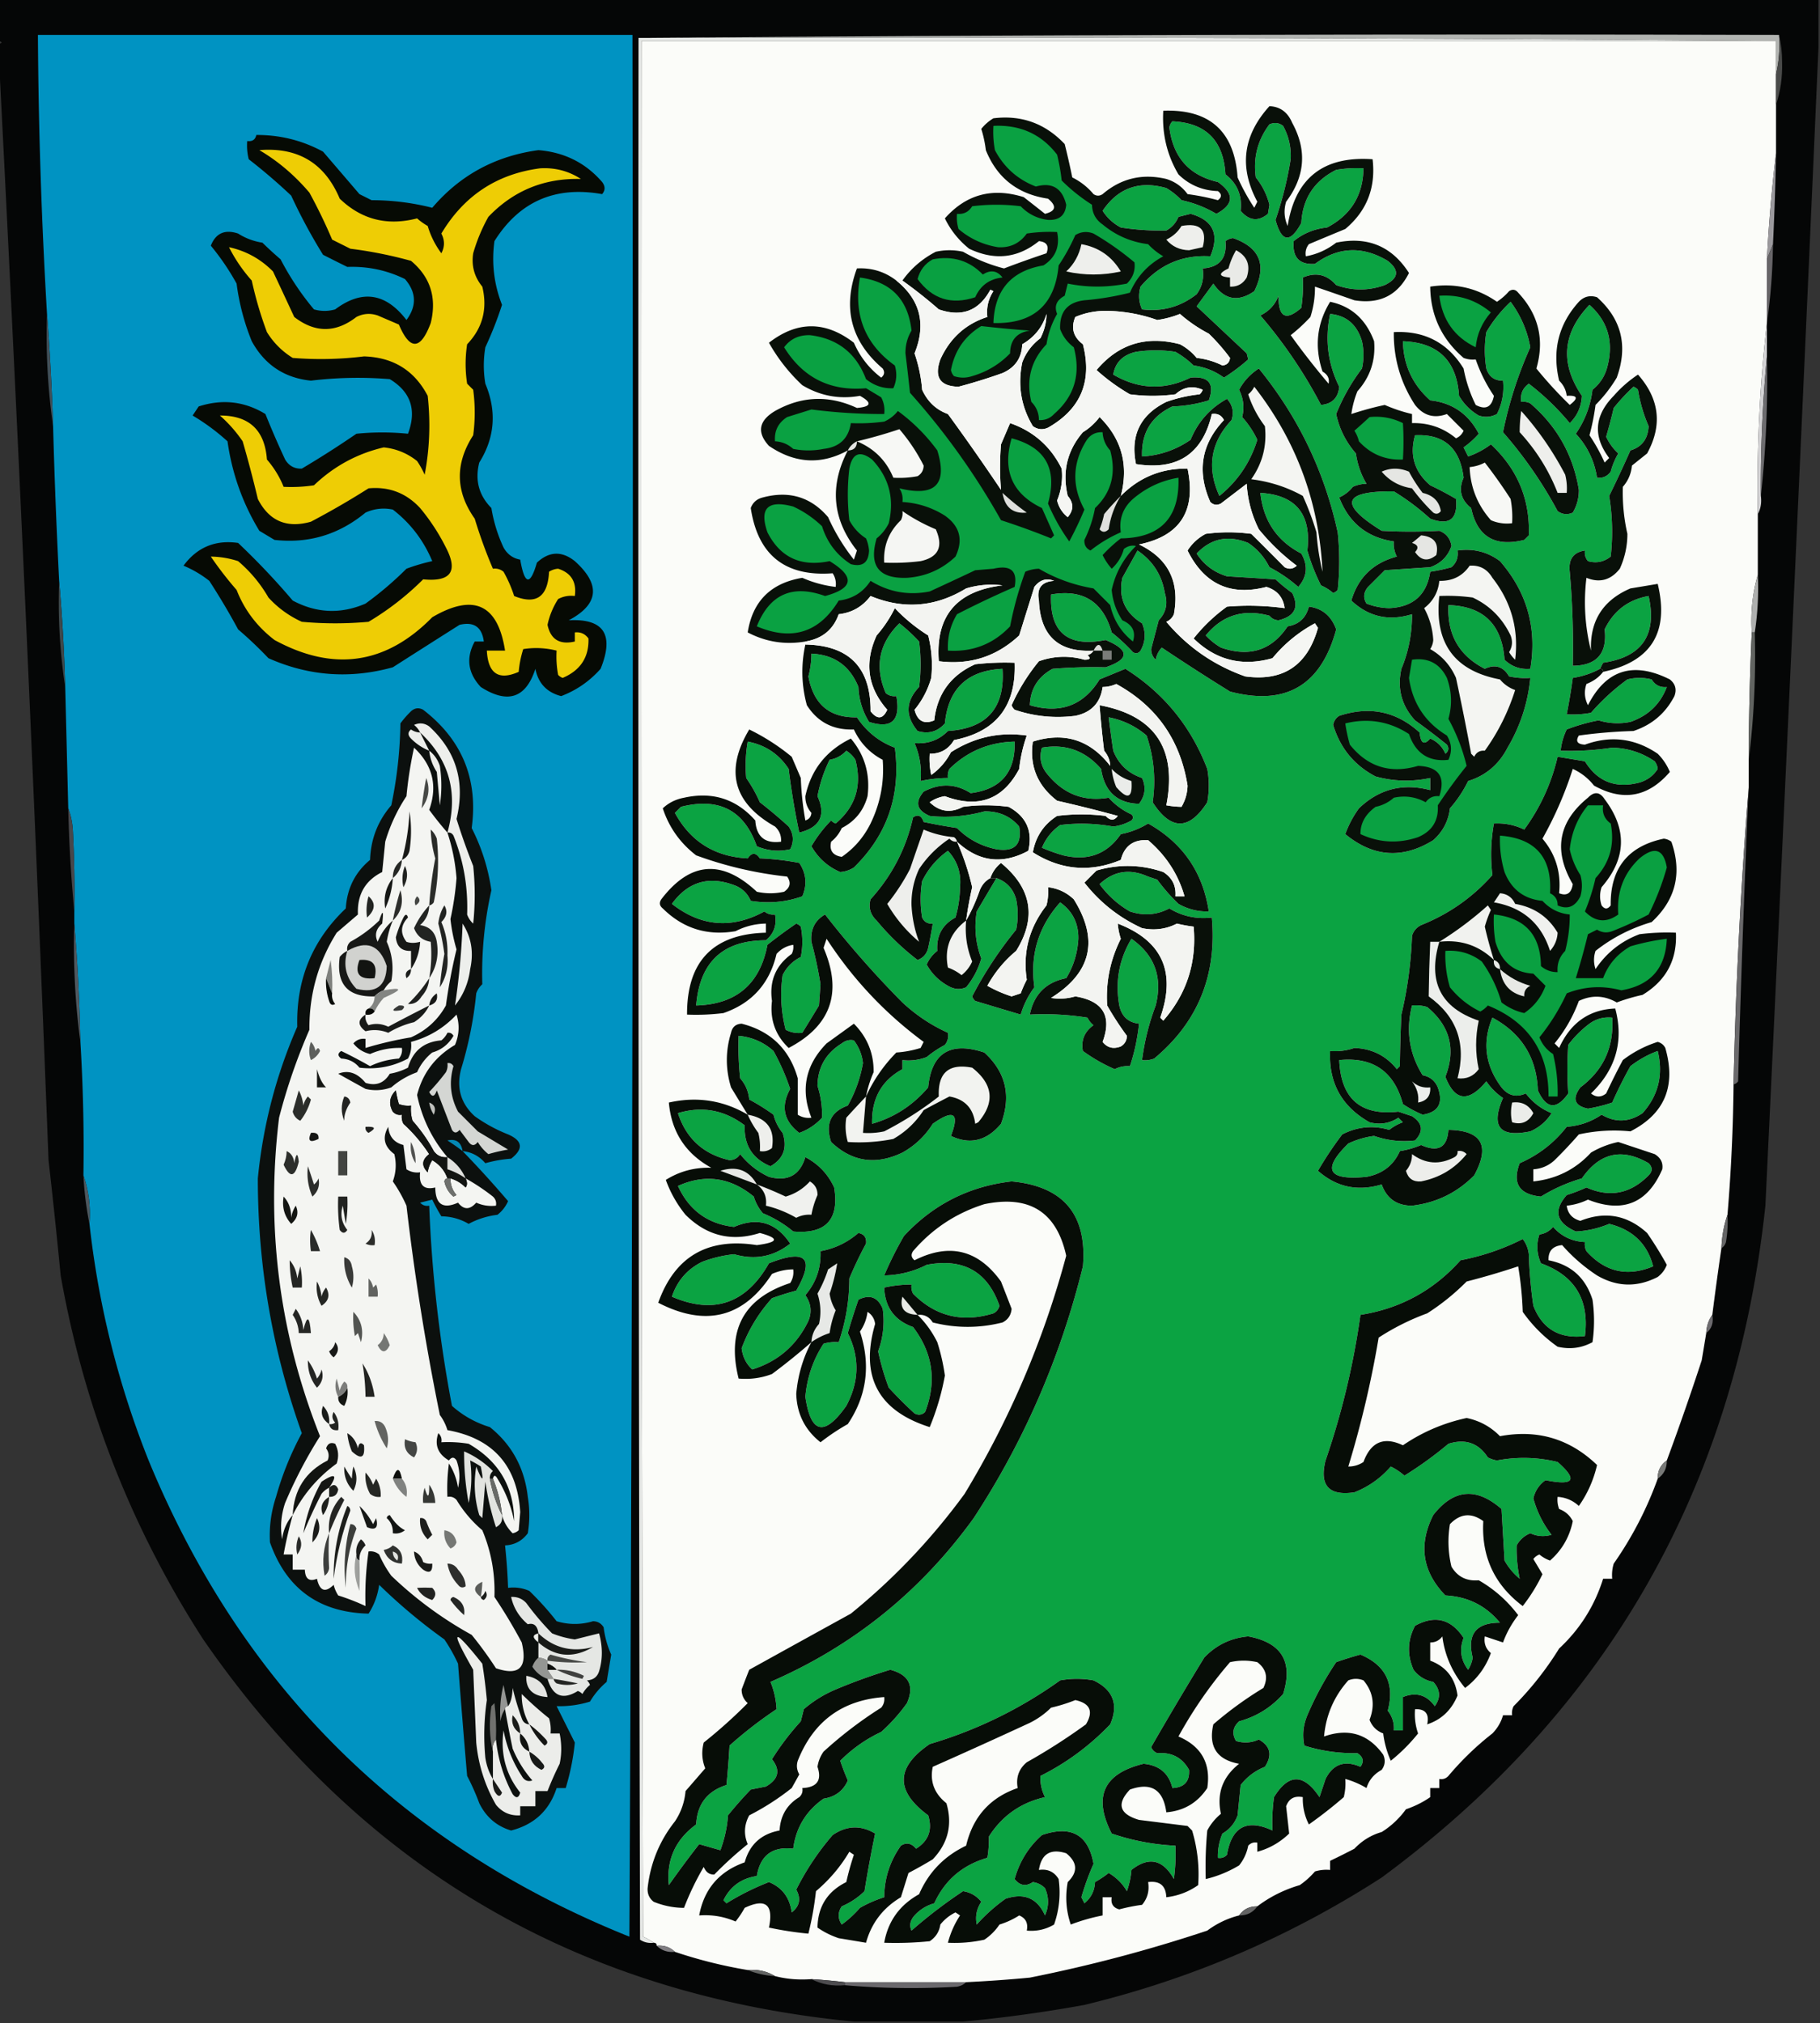 <svg xmlns="http://www.w3.org/2000/svg" width="600" height="667" style="shape-rendering:geometricPrecision;text-rendering:geometricPrecision;image-rendering:optimizeQuality;fill-rule:evenodd;clip-rule:evenodd"><rect width="100%" height="100%" fill="#333333" stroke="none"/><path style="opacity:.978" fill="#050606" d="M-.5-.5h600v16a99224.254 99224.254 0 0 1-17.5 382c-9.901 92.755-52.067 166.589-126.5 221.5-30.225 19.522-62.892 33.522-98 42a462.616 462.616 0 0 1-40 5.5h-36c-91.033-8.835-162.533-50.835-214.5-126-23.687-36.704-39.353-76.704-47-120a2190.48 2190.48 0 0 0-4-38A28075.511 28075.511 0 0 0-.5 16.5v-2c1.333-.333 1.333-.667 0-1v-14z"/><path style="opacity:1" fill="#0093c2" d="M29.5 403.5c.427-5.614-.24-10.947-2-16a575.523 575.523 0 0 0-1-44 606.27 606.27 0 0 0-2-39v-4c.166-9.006 0-18.006-.5-27-.186-2.536-.686-4.869-1.5-7l-1-40a582.449 582.449 0 0 0-2-35c-.868-16.98-1.535-33.98-2-51a798.257 798.257 0 0 0-2-37 1722.874 1722.874 0 0 1-3-92h196c.333 209.001 0 418.001-1 627-74.899-30.066-127.732-82.399-158.5-157-10.021-25.133-16.521-51.133-19.5-78z"/><path style="opacity:1" fill="#b2b4b1" d="M210.5 12.5c125.166-1 250.499-1.333 376-1 .318 4.532-.015 8.866-1 13v-11c-124.832-1-249.832-1.333-375-1z"/><path style="opacity:1" fill="#e5e7e5" d="M210.5 12.5c125.168-.333 250.168 0 375 1h-374c-.167 208.334 0 416.667.5 625a19.602 19.602 0 0 1 3.5 2c-1.644.214-3.144-.12-4.5-1-.5-209-.667-418-.5-627z"/><path style="opacity:1" fill="#fbfcf9" d="M585.5 13.5v37a530.232 530.232 0 0 0-3 35v21c-2.39 20.776-3.39 41.776-3 63v20c-1.748 6.074-2.415 12.407-2 19a993.48 993.48 0 0 0-1 42v9a1693.833 1693.833 0 0 0-5 98 584.207 584.207 0 0 1-2 43c-1.187 3.446-1.854 7.113-2 11a1115.525 1115.525 0 0 0-3 22c-1.238 1.714-1.905 3.714-2 6l-1.5 9a922.15 922.15 0 0 1-11.5 33c-2.039 1.411-3.039 3.411-3 6a118.825 118.825 0 0 1-14.5 28 12.93 12.93 0 0 0-.5 5h-3c-2.803 8.938-7.636 16.604-14.5 23a105.217 105.217 0 0 1-15 19 4.934 4.934 0 0 0-.5 3h-3c-.639 2.26-1.806 4.26-3.5 6a96.112 96.112 0 0 0-14.5 14c-.825.886-1.825 1.219-3 1v3h-3v3c-2.373 1.654-5.04 2.987-8 4-2.221 3.057-4.888 5.557-8 7.5-3.444.98-6.444 2.813-9 5.5a260.361 260.361 0 0 1-8 4v3a12.93 12.93 0 0 0-5 .5 26.393 26.393 0 0 1-5 4.5c-5.145 1.503-9.812 3.836-14 7-2.589-.039-4.589.961-6 3-3.802.953-7.302 2.62-10.5 5a484.515 484.515 0 0 1-58.5 15.5 444.886 444.886 0 0 1-21 1.5h-40a185.422 185.422 0 0 0-11-1c-4.202.317-8.202-.017-12-1-2.671-1.618-5.671-2.285-9-2a154.862 154.862 0 0 1-24-6c-1.602-1.574-3.602-2.241-6-2 0-.667-.333-1-1-1a19.602 19.602 0 0 0-3.5-2c-.5-208.333-.667-416.666-.5-625h374z"/><path style="opacity:1" fill="#494a49" d="M586.5 11.5c.665 2.814.998 5.814 1 9 .146 4.924-.521 9.59-2 14v-10c.985-4.134 1.318-8.468 1-13z"/><path style="opacity:1" fill="#0ba342" d="M527.5 220.5a27.718 27.718 0 0 1-9 3 188.78 188.78 0 0 1-2 12 32.462 32.462 0 0 0 8-.5 72.344 72.344 0 0 1 12-11 16.242 16.242 0 0 1 8 0c1.153 1.883 2.819 2.716 5 2.5-2.147 5.645-6.147 9.478-12 11.5a21.15 21.15 0 0 1-10.5-.5c-3.6.686-7.1 1.686-10.5 3a21.028 21.028 0 0 0-2 7 92.698 92.698 0 0 0 17-1c5.159.131 9.826 1.631 14 4.5a4.933 4.933 0 0 1 1 2.5c-1.385 2.205-3.385 3.705-6 4.5-7.856 2.061-13.856-.272-18-7l-9-1.5c-2.034 8.735-5.7 16.735-11 24a20.086 20.086 0 0 0-10-2 56.972 56.972 0 0 0-.5 17c-6.489 7.335-14.322 12.835-23.5 16.5-1.49.745-2.49 1.912-3 3.5-.319 8.873-1.486 17.54-3.5 26a442.78 442.78 0 0 0-.5 17l-1 1c-3.557-4.445-8.224-6.779-14-7a19.372 19.372 0 0 1-8 1c-.495 10.511 3.839 18.345 13 23.5 3.416.893 6.583.393 9.5-1.5l1.5 1.5a15.91 15.91 0 0 0-4.5 2.5c-5.364-1.552-10.531-1.052-15.5 1.5a118.473 118.473 0 0 0-8 12c6.064 5.378 13.064 6.878 21 4.5 1.655 4.645 4.988 6.979 10 7 8.04-.952 14.873-4.286 20.5-10 5.343-9.801 2.51-14.801-8.5-15-.406 5.852-3.406 7.519-9 5a28.741 28.741 0 0 1-7 2c-2.071 4.677-5.737 7.51-11 8.5-12.778 1.248-14.778-2.419-6-11a28.744 28.744 0 0 1 8.5-2.5c4.399 1.534 8.899 2.034 13.5 1.5 2.86-3.03 2.527-5.697-1-8l-4.5-1.5c-12.436 1.409-18.936-4.258-19.5-17 11.104-1.114 18.104 3.719 21 14.5a37.203 37.203 0 0 0 6.5 3.5c5.205-.808 6.872-3.808 5-9-.936-2.208-2.602-3.542-5-4-4.423-7.116-5.589-14.783-3.5-23a12.93 12.93 0 0 1 5 .5c7.529 6.249 9.529 13.916 6 23 3.119 8.073 7.619 8.573 13.5 1.5 1.509 2.21 3.342 4.043 5.5 5.5-4.108 9.447-1.108 13.113 9 11 2.973-1.31 5.307-3.31 7-6-3.4-1.397-6.233-3.563-8.5-6.5-3.129 1.405-5.796.738-8-2-5.402-7.221-6.402-14.888-3-23 9.581 5.166 14.581 13.166 15 24 2.796 6.158 6.129 6.492 10 1a118.983 118.983 0 0 1 0-16 34.807 34.807 0 0 1 7-7c2.21-1.611 4.71-2.278 7.5-2 .627 9.646-2.873 17.313-10.5 23-2.764 3.748-1.931 6.081 2.5 7a51.574 51.574 0 0 0 8-2 142.202 142.202 0 0 1 6-12c2.807-2.169 5.807-3.835 9-5 1.902 7.792.235 14.626-5 20.5-4.447 3.021-8.947 3.188-13.5.5-3.41 2.336-7.243 3.67-11.5 4-4.15 5.317-9.316 9.317-15.5 12-2.513 6.628-.18 10.295 7 11 4.119-2.558 8.619-4.558 13.5-6 5.871-8.461 13.204-10.128 22-5 1.333 1.333 1.333 2.667 0 4-5.972 6.085-12.805 7.419-20.5 4a54.237 54.237 0 0 1-6.5 2.5c-4.473 5.109-3.473 9.109 3 12 3.733-.179 7.4-1.012 11-2.5 7.748 1.917 12.581 6.584 14.5 14-8.49 3.545-15.823 1.878-22-5a4.934 4.934 0 0 1-.5-3c-4.231-.199-7.731-1.866-10.5-5-1.171 1.393-2.671 2.227-4.5 2.5-1.049 3.146-.883 6.312.5 9.5 11.195 4.043 16.028 12.043 14.5 24-8.359.995-14.026-2.339-17-10a146.655 146.655 0 0 1-1.5-17c-.216-1.884-.883-3.551-2-5-6.445 3.265-13.278 5.598-20.5 7-8.855 9.928-19.855 15.928-33 18a257.325 257.325 0 0 1-11.5 48c-2.076 8.257 1.091 11.757 9.5 10.5 4.668-1.825 8.668-4.659 12-8.5a20.225 20.225 0 0 1 4.5 3 123.85 123.85 0 0 0 14.5-10.5c5.594-1.753 9.927-.253 13 4.5.946.487 1.946.82 3 1 6.687-1.277 13.354-1.11 20 .5 6.758 5.93 5.425 7.93-4 6-2.084 1.501-3.417 3.501-4 6 1.214 4.427 3.214 8.427 6 12-2.399.711-4.732.544-7-.5-1.972.805-3.472 2.139-4.5 4a48.979 48.979 0 0 0 1 11 21.53 21.53 0 0 1-5-6l-1-17c-8.295-7.252-15.795-6.585-22.5 2-4.937 9.813-3.603 18.646 4 26.5 7.384.376 13.384 3.376 18 9-7.908-.021-10.908 3.813-9 11.5a10.258 10.258 0 0 1-1.5 4c-2.443-3.215-2.943-6.715-1.5-10.5-4.127-6.266-9.46-7.599-16-4-2.486 4.696-2.652 9.53-.5 14.5 1.645 2.162 3.812 3.495 6.5 4 2.352 2.572 2.519 5.238.5 8-2.712-3.737-6.212-4.737-10.5-3v11h-3c.169-2.412-.497-4.579-2-6.5 2.341-8.814-.659-14.981-9-18.5a111.02 111.02 0 0 0-8 2.5 104.723 104.723 0 0 0-9.5 17.5c-1.368 3.238-1.701 6.572-1 10 5.546 1.764 11.38 2.598 17.5 2.5 1.921 1.241 2.254 2.741 1 4.5-5.177-2.249-9.011-.916-11.5 4l-2 6c-5.212-7.83-10.212-7.83-15 0a60.931 60.931 0 0 0-.5 11c-8.437-3.91-13.437-1.243-15 8-.825.886-1.825 1.219-3 1a18.991 18.991 0 0 1 1.5-8c2.398-1.398 4.065-3.398 5-6l1-10c2.13-2.73 4.797-4.73 8-6 2.501-3.841 1.834-6.841-2-9-2.401 1.102-4.901 1.269-7.5.5-1.451-2.394-1.118-4.561 1-6.5 5.737-1.575 10.57-4.575 14.5-9 3.357-10.612-.476-16.946-11.5-19-5.753.524-10.586 2.857-14.5 7a1315.722 1315.722 0 0 0-17.5 29.5c.405.945 1.072 1.612 2 2 4.747-.378 8.247 1.455 10.5 5.5.243 3.825-1.591 5.825-5.5 6-1.166-4.858-4.333-7.525-9.5-8-13.216 3.216-16.716 10.883-10.5 23a76.204 76.204 0 0 0 21 4 60.931 60.931 0 0 1-.5 11c-3.64-6.492-8.307-7.492-14-3a26.724 26.724 0 0 1-1.5 7c-1.45-2.495-3.45-4.495-6-6a32.367 32.367 0 0 1-4.5 3c-.131 2.871-1.297 5.205-3.5 7l-1-2c1.133-3.896 2.467-7.562 4-11-1.705-9.635-7.371-12.802-17-9.5-4.405 3.917-7.405 8.75-9 14.5 1.708 2.191 3.708 2.524 6 1a6.895 6.895 0 0 1 4 2c1.333 3 1.333 6 0 9-2.533-5.702-6.866-7.535-13-5.5a57.217 57.217 0 0 0-9.5 8.5c-.543-2.67-.043-5.17 1.5-7.5-1.516-1.927-3.516-3.094-6-3.5a157.979 157.979 0 0 0-17 13c-.792-1.695-.458-3.362 1-5 1.791-1.96 3.957-3.293 6.5-4 3.469-7.627 9.302-12.627 17.5-15 .387-2.231.553-4.564.5-7 4.373-6.872 10.54-11.205 18.5-13-1.124-2.231-1.624-4.564-1.5-7 8.612-4.3 16.278-9.966 23-17 2.811-6.551.977-11.385-5.5-14.5a30.485 30.485 0 0 0-11 0c-13.122 9.394-27.456 16.394-43 21-11.228 7.657-11.395 15.49-.5 23.5 1.474 4.751.14 8.418-4 11-1.506-1.828-3.173-2.162-5-1-3.617 5.107-5.45 10.773-5.5 17a41.002 41.002 0 0 0-8 3.5 34.534 34.534 0 0 1-6 5.5c-1.333-2-1.333-4 0-6 2.844-1.216 5.344-2.883 7.5-5a416.363 416.363 0 0 1 3.5-19c-4.707-2.829-9.373-2.662-14 .5a86.924 86.924 0 0 0-12 18c1.636 2.954 1.136 5.454-1.5 7.5-.646-4.88-3.146-8.213-7.5-10a84.998 84.998 0 0 0-14 7l-1-1c2.236-4.562 5.903-7.228 11-8 1.15-6.818 5.15-9.818 12-9 .888-6.935 4.221-12.435 10-16.5 3.832-.586 6.499-2.586 8-6a75.806 75.806 0 0 1-2.5-6.5 47.323 47.323 0 0 1 13.5-9.5 57.392 57.392 0 0 0 8.5-9.5c2.486-5.696.652-9.363-5.5-11a182.653 182.653 0 0 0-18 6.5 39.36 39.36 0 0 0-10.5 6.5l-1 4a86.276 86.276 0 0 0-9.5 12.5c2.854 3.6 2.187 6.6-2 9l-5 1a126.064 126.064 0 0 0-7.5 8.5c-.241 3.759-1.075 7.592-2.5 11.5a925.29 925.29 0 0 1-7-2 341.842 341.842 0 0 0-10 13.5c-.856-8.297 2.144-14.963 9-20 .332-6.663 3.665-10.996 10-13 .422-4.347.755-8.68 1-13a136.984 136.984 0 0 1 15.5-12 27.152 27.152 0 0 0-2-9c27.158-11.78 49.492-29.78 67-54 16.642-25.437 28.642-53.104 36-83 1.426-17.075-6.407-26.409-23.5-28-14.065 1.616-25.898 7.616-35.5 18a116.4 116.4 0 0 0-6.5 13c4.999-.112 9.666-1.279 14-3.5 12.048-2.291 20.048 2.209 24 13.5-.318 1.147-.984 1.981-2 2.5-10.277 3.15-19.11.983-26.5-6.5a4.934 4.934 0 0 1-.5-3 41.73 41.73 0 0 0-9 1c.248 6.506 3.415 10.84 9.5 13 6.535 8.548 7.868 17.882 4 28-1.049 1.017-2.216 1.184-3.5.5a147.184 147.184 0 0 1-8.5-8.5 80.497 80.497 0 0 1-3.5-12c1.653-4.553 2.153-9.22 1.5-14-1.608-3.854-4.274-4.854-8-3a210.559 210.559 0 0 0-3.5 11c3.955 7.981 3.788 15.981-.5 24-7.225 10.234-11.725 9.234-13.5-3 .57-6.397 2.57-12.23 6-17.5a12.93 12.93 0 0 1 5-.5c2.317-6.761 3.484-13.761 3.5-21 1.64-3.917 3.473-7.75 5.5-11.5.219-1.971-.615-3.138-2.5-3.5-3.633 3.139-7.8 5.139-12.5 6 .216 5.519-1.45 10.352-5 14.5 1.891 2.706 2.225 5.539 1 8.5-3.855 8.022-10.021 13.356-18.5 16-2.012-1.842-3.178-4.175-3.5-7 2.271-6.113 5.605-11.613 10-16.5a102.505 102.505 0 0 1 8-2.5c6.195-10.811 3.195-13.811-9-9-7.542 13.291-18.209 16.958-32 11 1.772-5.267 5.105-9.1 10-11.5 3.4-1.285 6.9-2.119 10.5-2.5 6.869 1.996 13.036.829 18.5-3.5-4.655-6.996-10.822-8.829-18.5-5.5-8.656-.977-14.823-5.477-18.5-13.5 8.928-4.037 17.261-2.871 25 3.5a15.265 15.265 0 0 0 3 5.5 38.236 38.236 0 0 1 10 6c10.734.934 15.234-3.9 13.5-14.5-2.039-4.416-5.205-7.749-9.5-10-1.804 5.972-5.804 8.139-12 6.5-3.741-1.738-6.908-4.238-9.5-7.5-.804 1.304-1.971 1.971-3.5 2-8.605-1.965-14.272-7.132-17-15.5 7.899-2.416 15.232-1.082 22 4-.26 6.532 2.573 11.032 8.5 13.5 4.288-2.435 5.621-6.102 4-11a15.39 15.39 0 0 1-3-6 71.274 71.274 0 0 0-8-5c-.249-2.677-1.249-5.01-3-7a98.432 98.432 0 0 1-.5-14c4.402.41 8.235 2.077 11.5 5a74.627 74.627 0 0 1 5.5 12.5c-3.154 5.732-2.154 10.566 3 14.5a18.585 18.585 0 0 0 7.5-5 31.19 31.19 0 0 0-1.5-10.5c.104-6.11 2.77-10.776 8-14 1.259-.982 2.592-1.315 4-1 1.679 2.206 2.679 4.706 3 7.5-.897 5.03-2.564 9.697-5 14-5.632 2.01-7.466 6.01-5.5 12 6.868 6.546 14.701 7.713 23.5 3.5 4.159-2.326 7.492-5.493 10-9.5 6.915-4.893 8.915-3.56 6 4 6.279 2.982 11.779 1.648 16.5-4 3.429-9.189 1.596-17.022-5.5-23.5-11.234-3.71-17.401.123-18.5 11.5-5.072 5.945-11.239 9.945-18.5 12-.212-8.266 3.121-14.266 10-18v-3c2.747.313 5.414-.02 8-1a35.377 35.377 0 0 1 6-4c.929-1.189 1.262-2.522 1-4-5.494-2.476-10.494-5.81-15-10a322.778 322.778 0 0 1-25.5-29c-3.354 1.927-4.854 4.927-4.5 9a137.475 137.475 0 0 1 3 14l-.5 7a903.064 903.064 0 0 1-5.5 9c-1.967.239-3.801-.094-5.5-1-1.527-5.915-1.861-11.915-1-18 1.333-2.667 3.333-4.667 6-6a25.238 25.238 0 0 0 0-10 3.647 3.647 0 0 0-1.5-1 153.742 153.742 0 0 0-9.5 7c-2.462 12.961-10.295 19.628-23.5 20 1.162-14.334 8.828-21.5 23-21.5 2.625-2.196 3.625-5.03 3-8.5-1.322.17-2.489-.163-3.5-1-10.729 5.847-20.896 5.014-30.5-2.5 5.35-7.383 12.35-9.383 21-6 2.333 1 4 2.667 5 5 5.893.945 11.56.445 17-1.5 1.631-3.845 1.298-7.512-1-11a86.578 86.578 0 0 0-13-1.5c-1.333-2-2.667-2-4 0-10.861-.545-18.861-5.545-24-15l2-2c12.5-3.193 20.833 1.14 25 13 3.539 1.504 7.205 1.837 11 1 1.297-2.545 1.131-5.045-.5-7.5a152.777 152.777 0 0 0-9.5-8 46.928 46.928 0 0 0-4.5-8c-.357-4.01-.19-8.01.5-12 5.781 1.092 10.281 4.092 13.5 9a249.563 249.563 0 0 0 3.5 21c6.857-1.712 8.857-5.712 6-12 .802-4.25 2.136-8.25 4-12 2.185-.388 4.018-1.388 5.5-3a9.568 9.568 0 0 1 3 3c2.23 8.467.063 15.467-6.5 21a3.647 3.647 0 0 1-1.5-1 42.907 42.907 0 0 0-6.5 8.5c2.255 3.926 5.422 6.759 9.5 8.5a9.62 9.62 0 0 0 4.5-1.5c11.046-10.802 15.546-23.969 13.5-39.5-5.174-1.939-9.341-5.272-12.5-10-8.986.203-14.32-4.297-16-13.5a29.2 29.2 0 0 0 1-7.5c7.513.345 12.68 4.012 15.5 11 .165 4.161 1.332 7.994 3.5 11.5 7.446 2.397 10.446-.437 9-8.5-1.322.17-2.489-.163-3.5-1-3.746-8.683-2.246-16.35 4.5-23a55.05 55.05 0 0 1 6.5 6c.667 5 .667 10 0 15-4.448 4.693-4.614 9.526-.5 14.5 3.567 1.075 6.567.242 9-2.5 1.111-11.443 7.444-17.443 19-18 .874 12.855-5.126 19.688-18 20.5-2.947 3.014-6.613 4.348-11 4 1.719 3.957 2.386 8.124 2 12.5a41.73 41.73 0 0 1 9-1 4.934 4.934 0 0 1 .5-3c5.914-5.81 13.081-8.81 21.5-9 .3 10.075-4.533 15.742-14.5 17-4.953-3.167-10.119-3.334-15.5-.5-2.962 3.488-2.295 6.155 2 8 6.08.626 12.08.126 18-1.5 4.729-.11 8.563 1.557 11.5 5 .973 5.935-1.527 8.435-7.5 7.5-5.103-1.049-9.436-3.382-13-7a190.728 190.728 0 0 1-11-2c-.72-2.122-1.887-2.622-3.5-1.5-2.254 10.172-6.92 19.172-14 27-.738 2.712-.071 5.045 2 7a82.972 82.972 0 0 0 13.5 13c1.853-.689 3.019-2.022 3.5-4a168.167 168.167 0 0 0 1.5-8c-1.624.14-2.79-.527-3.5-2-.667-4-.667-8 0-12 1.997-4.073 4.83-7.406 8.5-10 3.118 3.354 4.451 7.354 4 12a38.51 38.51 0 0 1-1.5 10c-4.33 2.321-6.33 5.988-6 11-1.563 1.225-2.73 2.725-3.5 4.5 1.654 2.987 3.987 5.321 7 7 2.034 1.205 4.034 1.372 6 .5 2.335-2.858 4.002-6.025 5-9.5-1.88-5.011-2.38-10.177-1.5-15.5a6653.3 6653.3 0 0 1 6.5-11c3.349 1.184 5.515 3.517 6.5 7a25.238 25.238 0 0 1 0 10 128.148 128.148 0 0 0-14.5 22 3.647 3.647 0 0 0 1 1.5 4399.438 4399.438 0 0 0 15 4.5c.94-3.214 2.44-6.214 4.5-9-1.501-10.661 1.332-19.995 8.5-28 4.085 2.9 6.085 6.9 6 12-.267 4.753-1.6 9.086-4 13-6.647 1.314-10.647 5.314-12 12a91.123 91.123 0 0 1 19 1 7.248 7.248 0 0 0 2 2.5c-2.991 2.141-4.158 4.975-3.5 8.5a54.77 54.77 0 0 0 10.5 6 9.108 9.108 0 0 1 5-1c1.498-4.483 2.498-9.149 3-14-3.57-.401-5.736-2.401-6.5-6-1.403-7.884-.07-15.217 4-22 7.667 5.363 10.334 12.696 8 22a79.468 79.468 0 0 0-4.5 18 8.43 8.43 0 0 0 4-.5c14.378-11.957 20.711-27.457 19-46.5-5.069.591-9.736-.409-14-3-4.128 2.183-8.461 2.516-13 1a32.255 32.255 0 0 1-10-9c4.649-4.385 9.982-5.218 16-2.5l3 1a62.744 62.744 0 0 0 7 8c3.108 1.759 6.441 2.592 10 2.5-1.949-12.944-8.615-22.611-20-29a26.42 26.42 0 0 1-9 3.5c-4.556 6.635-10.89 8.969-19 7a56.268 56.268 0 0 1-7-2.5c1.274-3.077 3.274-5.577 6-7.5a57.896 57.896 0 0 1 17.5.5 15.973 15.973 0 0 0 6-2c.667-.667.667-1.333 0-2a22.448 22.448 0 0 1-7.5-5.5c-8.023 1.37-14.69-1.13-20-7.5-2.356-2.711-3.023-5.711-2-9 7.743-1.362 14.243.971 19.5 7 1.129 7.474 5.296 11.308 12.5 11.5 2.024-2.64 2.357-5.473 1-8.5-4.566-1.531-7.733-4.531-9.5-9a436.267 436.267 0 0 1-1.5-11c4.678.882 8.845 2.882 12.5 6 2.431 7.206 3.098 14.539 2 22 6.013 9.329 12.013 9.329 18 0a30.485 30.485 0 0 0 0-11c-5.388-14.046-14.388-25.046-27-33l-8.5 3.5c-5.313 8.61-12.98 11.444-23 8.5.192-5.372 2.692-9.372 7.5-12a167.355 167.355 0 0 1 17.5-.5c7.905-2.689 7.905-5.689 0-9-12.493 2.494-18.493-2.506-18-15 10.466-1.855 17.133 2.312 20 12.5a64.292 64.292 0 0 1 7 6.5c.949.617 1.782.451 2.5-.5 1.632-2.923 1.799-5.923.5-9-5.705-3.518-7.871-8.518-6.5-15l5-9c5.029 3.399 8.029 8.065 9 14 1.081 3.468.415 6.468-2 9l-2.5 9.5c.009 1.404.509 2.57 1.5 3.5.29-1.544.956-2.877 2-4a744.463 744.463 0 0 0 22.5 14.5c18.352 4.827 30.018-2.006 35-20.5-1.618-4.438-4.618-6.938-9-7.5-.93 3.708-3.264 5.874-7 6.5-5.285 7.933-12.618 10.267-22 7a21.614 21.614 0 0 1-5-4c5.448-6.665 12.448-8.832 21-6.5.763.944 1.763 1.444 3 1.5 5.32-1.305 6.82-4.305 4.5-9a55.747 55.747 0 0 1-5.5-4.5l-16-1c-4.267-1.296-7.6-3.796-10-7.5 4.724-5.015 10.39-6.181 17-3.5 3.02 2.023 5.354 4.69 7 8a46.447 46.447 0 0 1 9.5 6.5c2.929-3.361 3.262-7.028 1-11-8.023-4.148-12.523-10.815-13.5-20 11.72.703 16.887 7.037 15.5 19a66.308 66.308 0 0 0 4.5 11.5c1.466.635 2.8 1.469 4 2.5a3.647 3.647 0 0 0 1.5-1 90.455 90.455 0 0 0 0-19c-4.379-20.091-13.046-38.091-26-54-2.794 1.8-4.961 4.133-6.5 7 1.458 2.976 1.791 5.976 1 9a30.087 30.087 0 0 1 5 7.5c-2.313 7.47-6.479 13.637-12.5 18.5-4.242-9.268-2.909-17.601 4-25 .839-2.64.339-4.973-1.5-7-5.584 3.085-9.584 7.585-12 13.5-4.833 3.333-10.166 5.166-16 5.5-.282-7.741 3.052-13.241 10-16.5a46.225 46.225 0 0 0 12-2c1.996-5.515-.004-8.015-6-7.5-8.629 4.223-17.129 3.89-25.5-1 .679-4.014 3.179-6.514 7.5-7.5a42.479 42.479 0 0 1 13 0 29.804 29.804 0 0 1 6 4.5c3.697.499 7.031 1.833 10 4a60.767 60.767 0 0 0 8-6l-.5-2a32774.403 32774.403 0 0 1-16.5-15.5 981.16 981.16 0 0 1 5.5-7.5c3.655 5.372 8.155 6.205 13.5 2.5 4.209-8.55 1.876-14.383-7-17.5a4.94 4.94 0 0 0-2.5 1c.55 5.612-1.95 8.612-7.5 9 .48 3.185-.186 6.019-2 8.5-5.304 4.159-11.304 5.826-18 5-1.102-2.4-1.269-4.9-.5-7.5 6.102-7.224 13.768-10.557 23-10 3.088-7.268.922-11.934-6.5-14l-4 1c-.805 1.972-2.139 3.472-4 4.5-5 .112-10-.22-15-1a15.854 15.854 0 0 1-6-5.5c5.08-7.529 12.08-10.029 21-7.5a22.763 22.763 0 0 1 5 4 38.03 38.03 0 0 1 11.5 4.5c5.809-3.11 5.976-6.61.5-10.5-9.452-2.15-14.786-8.15-16-18a3.944 3.944 0 0 1 1-2c11.02.482 16.854 6.315 17.5 17.5 3.892 2.987 5.559 6.987 5 12 2.801 3.296 5.801 3.63 9 1l.5-3c-.873-3.356-2.373-6.356-4.5-9-.904-6.489.596-12.322 4.5-17.5 1.612-.72 3.112-.554 4.5.5 1.87 3.422 2.703 7.089 2.5 11a119.683 119.683 0 0 1-5 20c2.016 7.426 4.849 7.76 8.5 1 .446-8.059 4.279-13.892 11.5-17.5a40.939 40.939 0 0 1 9-.5c-.141 8.895-4.141 15.395-12 19.5-4.234.46-7.901 1.96-11 4.5-.495 5.335 1.838 7.835 7 7.5 7.653-5.651 15.653-5.985 24-1 3.941 3.098 3.607 5.765-1 8-5.322 1.908-10.655 1.908-16 0-3.054-3.513-6.72-4.347-11-2.5a50.464 50.464 0 0 1-.5 10c-5.094 4.461-7.594 3.128-7.5-4-1.129 2.963-3.129 5.129-6 6.5a157.17 157.17 0 0 1 20 29.5c3.656-.323 5.656-2.323 6-6-3.762-7.603-4.762-15.603-3-24 5.359.506 8.859 3.506 10.5 9 .667 3 .667 6 0 9a65.151 65.151 0 0 0-8.5 15c1.035 4.877 3.201 9.21 6.5 13 .523 3.642 1.69 6.976 3.5 10-1.56.019-3.06.352-4.5 1-1.194 1.524-2.694 2.69-4.5 3.5 3.223 8.399 9.223 13.233 18 14.5a9.108 9.108 0 0 0 1 5c-7.762 2.063-12.762 6.896-15 14.5 5.684 5.364 12.351 6.864 20 4.5.021 6.394-1.146 12.394-3.5 18-1.447 6.485.053 12.152 4.5 17a256.086 256.086 0 0 1 10.5 8c.749 1.135.583 2.135-.5 3-1-2.333-2.667-4-5-5-1.986 2.283-3.153 1.616-3.5-2-7.651-6.971-16.484-8.804-26.5-5.5-1.078.674-1.745 1.674-2 3 2.324 7.675 6.99 13.342 14 17 5.933 1.622 11.933 1.789 18 .5v4c-9.004-2.384-16.837-.384-23.5 6a34.638 34.638 0 0 0-4.5 8.5c9.232 7.598 18.899 8.264 29 2 3.172-2.828 5.005-6.328 5.5-10.5a39.883 39.883 0 0 0 6-9c5.794-1.783 10.127-5.45 13-11 4.206-7.119 6.706-14.785 7.5-23a24.935 24.935 0 0 1-7-.5c-1.921-3.269-4.588-4.103-8-2.5-8.458-4.312-12.458-11.312-12-21 11.501.332 17.667 6.332 18.5 18 2.362 2.288 5.195 3.288 8.5 3 2.25-13.416-1.084-25.249-10-35.5-4.131-3.077-8.798-4.244-14-3.5.322 2.222-.345 4.056-2 5.5a52.56 52.56 0 0 1-7 1.5c-1.136 7.629-5.636 11.629-13.5 12a22.106 22.106 0 0 1-7.5-1.5c-1.172-1.868-1.005-3.702.5-5.5l5.5-5.5 15-1c3.494-1.233 5.827-3.567 7-7-.39-2.459-1.724-4.126-4-5a169.14 169.14 0 0 1-19 0c-14.221-8.806-12.888-13.14 4-13a78.664 78.664 0 0 1 12 9c6.302 2.364 9.136.197 8.5-6.5a104.416 104.416 0 0 0-8.5-4.5c-5.212-4.466-6.878-9.966-5-16.5 9.501-.485 14.834 4.182 16 14-1.737 3.959-.904 7.292 2.5 10 1.99 9.427 7.824 12.927 17.5 10.5l1.5-1.5c.44-11.83-3.727-21.83-12.5-30a27.09 27.09 0 0 1-7.5 4l-1.5-3a28.1 28.1 0 0 0 5-4.5c-3.416-6.547-8.749-10.213-16-11-5.849-5.197-8.849-11.697-9-19.5 11.579.412 17.746 6.412 18.5 18 1.614 2.737 3.781 4.903 6.5 6.5 2.068.687 4.068.52 6-.5 1.723-3.44 2.39-7.106 2-11-2.792.048-4.625-1.285-5.5-4-.667-4-.667-8 0-12a44.367 44.367 0 0 1 8-10 35.577 35.577 0 0 1 6.5 15 131.985 131.985 0 0 0-9 28 139.577 139.577 0 0 1 18 26c1.574 1.131 3.241 1.298 5 .5 1.352-2.294 2.019-4.794 2-7.5-1.864-11.437-7.198-20.937-16-28.5a4.934 4.934 0 0 0-3-.5c-.372-2.522.461-4.522 2.5-6a82.972 82.972 0 0 1 13.5 13c2.478-2.414 3.812-5.414 4-9-7.256-10.687-6.422-20.687 2.5-30 5.991 5.351 7.991 12.018 6 20-.749 3.257-2.416 5.924-5 8-.662 5.325-2.495 10.158-5.5 14.5 3.792 4.086 6.126 8.919 7 14.5 1.89.203 3.39-.463 4.5-2a23.663 23.663 0 0 1 2.5-6 17.396 17.396 0 0 1-4-5.5 198.827 198.827 0 0 0 2.5-9.5 65.066 65.066 0 0 1 6.5-7 3.647 3.647 0 0 1 1.5 1 49.594 49.594 0 0 0 3.5 12c-.21 4.188-2.21 6.855-6 8a418.425 418.425 0 0 1-7 15 72.504 72.504 0 0 1 .5 20c-2.243 1.782-4.743 2.282-7.5 1.5-.837-1.011-1.17-2.178-1-3.5-3.812.578-5.479 2.911-5 7a282.789 282.789 0 0 1 1 31c7.913-.082 11.413-4.082 10.5-12 2.982-6.153 7.815-9.82 14.5-11 2.857 12.796-2.143 20.129-15 22-.363.683-.696 1.35-1 2z"/><path style="opacity:1" fill="#060a04" d="M84.5 44.5c7.858-.035 15.192 1.798 22 5.5 4.029 4.692 8.029 9.358 12 14l4 2c6.809.007 13.476.84 20 2.5 9.128-10.736 20.795-17.069 35-19 8.548.693 15.548 4.193 21 10.5 1.073 1.416 1.073 2.75 0 4-15.459-2.748-27.292 2.419-35.5 15.5-.982 7.22-.149 14.22 2.5 21a121.464 121.464 0 0 1-5.5 14c-.667 4-.667 8 0 12 3.814 9.092 3.147 17.758-2 26-1.473 5.798-.14 10.798 4 15a48.99 48.99 0 0 0 4 13c1.257 2.246 3.09 3.579 5.5 4 1.445 8.367 3.279 8.701 5.5 1 4.03-3.756 8.197-3.922 12.5-.5 8.591 7.726 7.925 14.226-2 19.5 11.559-.623 15.059 4.71 10.5 16-3.613 4.075-7.946 7.075-13 9-4.723-1.223-7.557-4.223-8.5-9-3.115 9.674-9.115 11.674-18 6-4.267-4.59-4.934-9.59-2-15h3c-.623-4.788-3.29-6.621-8-5.5a7481.931 7481.931 0 0 0-22 14c-14.075 3.904-27.742 2.904-41-3a134.15 134.15 0 0 0-10-9.5 230.865 230.865 0 0 0-9.5-16 36.207 36.207 0 0 0-8.5-5c4.479-6.071 10.479-8.571 18-7.5a241.843 241.843 0 0 1 18 19c7.845 4.185 15.845 4.518 24 1a111.418 111.418 0 0 0 13.5-11.5 62.068 62.068 0 0 1 8.5-2.5c-2.863-6.854-7.196-12.52-13-17-3.094-.652-6.094-.318-9 1-8.788 7.265-18.788 10.265-30 9l-5-3c-5.497-9.04-8.997-18.874-10.5-29.5a70.047 70.047 0 0 0-11.5-8.5l2-3c7.812-2.52 15.146-1.687 22 2.5a302.785 302.785 0 0 0 6.5 15c1.255 2.094 3.088 3.094 5.5 3a318.82 318.82 0 0 0 18-11.5 85.01 85.01 0 0 1 17 0c2.932-7.804.932-13.804-6-18a128.673 128.673 0 0 0-26 .5c-8.746-.904-15.246-5.238-19.5-13a76.323 76.323 0 0 1-5-19A80.421 80.421 0 0 0 69.5 81c1.632-4.126 4.632-5.46 9-4a20.509 20.509 0 0 0 8 3 122.093 122.093 0 0 0 6 5.5 90.837 90.837 0 0 0 11 16.5c2.333.667 4.667.667 7 0 8.822-6.597 16.655-5.43 23.5 3.5 3.433-4.633 3.267-9.133-.5-13.5-5.963-2.918-12.296-4.251-19-4a603.517 603.517 0 0 1-8-4A182.065 182.065 0 0 1 96 64.5a188.373 188.373 0 0 0-14-12 18.436 18.436 0 0 1-.5-6c1.679.215 2.679-.452 3-2z"/><path style="opacity:1" fill="#eecd05" d="M85.5 49.5c12.734-1.041 21.567 4.292 26.5 16 7.162 6.889 15.662 9.055 25.5 6.5a20.477 20.477 0 0 0 3.5 2.5 28.512 28.512 0 0 0 4.5 9c1.145-2.135 1.145-4.301 0-6.5 7.431-12.451 18.265-19.618 32.5-21.5 4.933-.309 9.433.858 13.5 3.5-12.088-.31-22.255 3.858-30.5 12.5a56.473 56.473 0 0 0-5 12c-.635 4.097.365 7.764 3 11 1.771 7.328.104 13.661-5 19a42.479 42.479 0 0 0 0 13l2 2c.667 5 .667 10 0 15-6.027 9.358-5.86 18.524.5 27.5a160.467 160.467 0 0 0 6 16.5c1.322-.17 2.489.163 3.5 1a42.597 42.597 0 0 1 3.5 8c7.264 2.956 11.097.29 11.5-8a6.293 6.293 0 0 1 3-1c4.311 1.386 6.144 4.386 5.5 9-1.967-.239-3.801.094-5.5 1-1.704 2.673-2.871 5.507-3.5 8.5 1.015 4.819 4.015 6.652 9 5.5v-3c1.89-.203 3.39.463 4.5 2 .196 6.167-2.638 10.5-8.5 13a3.647 3.647 0 0 1-1.5-1 32.462 32.462 0 0 1-.5-8 27.356 27.356 0 0 0-11-.5 34.041 34.041 0 0 0-1.5 7.5c-6.602 2.929-10.102.596-10.5-7h6c-2.378-15.319-10.378-18.986-24-11-15.267 15.572-32.601 18.072-52 7.5-5.76-4.41-9.927-9.91-12.5-16.5a119.67 119.67 0 0 1-8.5-11c3.068.047 6.068.547 9 1.5 4.048 3.446 7.382 7.446 10 12 3.1 3.402 6.767 6.068 11 8a121.19 121.19 0 0 0 22 0 92.075 92.075 0 0 0 18-14c9.119.897 11.619-2.603 7.5-10.5a67.77 67.77 0 0 0-8.5-13c-4.599-4.966-10.265-7.133-17-6.5a269.376 269.376 0 0 1-19 11c-7.974 2.259-13.807-.241-17.5-7.5a399.405 399.405 0 0 0-5-19 45.255 45.255 0 0 0-7.5-8.5c9.623-.046 14.79 4.787 15.5 14.5 2.366 2.743 4.2 5.743 5.5 9 3.35.165 6.683-.002 10-.5 6.569-6.283 14.236-10.449 23-12.5 4.12.428 7.787 1.928 11 4.5a29.517 29.517 0 0 1 2.5 4.5c1.633-8.503 1.967-17.17 1-26-4.372-8.369-11.372-12.703-21-13a116.038 116.038 0 0 1-23.5.5c-3.5-2.167-6.333-5-8.5-8.5a124.078 124.078 0 0 1-5-17c-3.019-3.39-5.519-7.056-7.5-11 5.606 1.22 10.44 3.887 14.5 8 2.334 4.962 4.667 9.962 7 15 6.84 5.293 13.674 5.293 20.5 0 2.265-1.147 4.598-1.314 7-.5l7 3c3.652 8.62 7.152 8.454 10.5-.5 2.05-8.336-.117-15.169-6.5-20.5a139.236 139.236 0 0 0-20-4l-6-3a174.446 174.446 0 0 0-7.5-15.5c-4.879-5.737-10.379-10.404-16.5-14z"/><path style="opacity:1" fill="#091009" d="M528.5 221.5c0-.667-.333-1-1-1 .304-.65.637-1.317 1-2 12.857-1.871 17.857-9.204 15-22-6.685 1.18-11.518 4.847-14.5 11 .913 7.918-2.587 11.918-10.5 12 .234-10.355-.1-20.688-1-31-.479-4.089 1.188-6.422 5-7-.17 1.322.163 2.489 1 3.5 2.757.782 5.257.282 7.5-1.5a72.504 72.504 0 0 0-.5-20 418.425 418.425 0 0 0 7-15c3.79-1.145 5.79-3.812 6-8a49.594 49.594 0 0 1-3.5-12 3.647 3.647 0 0 0-1.5-1 65.066 65.066 0 0 0-6.5 7 198.827 198.827 0 0 1-2.5 9.5 17.396 17.396 0 0 0 4 5.5 23.663 23.663 0 0 0-2.5 6c-1.11 1.537-2.61 2.203-4.5 2-.874-5.581-3.208-10.414-7-14.5 3.005-4.342 4.838-9.175 5.5-14.5 2.584-2.076 4.251-4.743 5-8 1.991-7.982-.009-14.649-6-20-8.922 9.313-9.756 19.313-2.5 30-.188 3.586-1.522 6.586-4 9a82.972 82.972 0 0 0-13.5-13c-2.039 1.478-2.872 3.478-2.5 6a4.934 4.934 0 0 1 3 .5c8.802 7.563 14.136 17.063 16 28.5.019 2.706-.648 5.206-2 7.5-1.759.798-3.426.631-5-.5a139.577 139.577 0 0 0-18-26 131.985 131.985 0 0 1 9-28 35.577 35.577 0 0 0-6.5-15 44.367 44.367 0 0 0-8 10c-.667 4-.667 8 0 12 .875 2.715 2.708 4.048 5.5 4 .39 3.894-.277 7.56-2 11-1.932 1.02-3.932 1.187-6 .5-2.719-1.597-4.886-3.763-6.5-6.5-.754-11.588-6.921-17.588-18.5-18 .151 7.803 3.151 14.303 9 19.5 7.251.787 12.584 4.453 16 11a28.1 28.1 0 0 1-5 4.5l1.5 3a27.09 27.09 0 0 0 7.5-4c8.773 8.17 12.94 18.17 12.5 30l-1.5 1.5c-9.676 2.427-15.51-1.073-17.5-10.5-3.404-2.708-4.237-6.041-2.5-10-1.166-9.818-6.499-14.485-16-14-1.878 6.534-.212 12.034 5 16.5a104.416 104.416 0 0 1 8.5 4.5c.636 6.697-2.198 8.864-8.5 6.5a78.664 78.664 0 0 0-12-9c-16.888-.14-18.221 4.194-4 13a169.14 169.14 0 0 0 19 0c2.276.874 3.61 2.541 4 5-1.173 3.433-3.506 5.767-7 7l-15 1-5.5 5.5c-1.505 1.798-1.672 3.632-.5 5.5a22.106 22.106 0 0 0 7.5 1.5c7.864-.371 12.364-4.371 13.5-12a52.56 52.56 0 0 0 7-1.5c1.655-1.444 2.322-3.278 2-5.5 5.202-.744 9.869.423 14 3.5 8.916 10.251 12.25 22.084 10 35.5-3.305.288-6.138-.712-8.5-3-.833-11.668-6.999-17.668-18.5-18-.458 9.688 3.542 16.688 12 21 3.412-1.603 6.079-.769 8 2.5 2.31.497 4.643.663 7 .5-.794 8.215-3.294 15.881-7.5 23-2.873 5.55-7.206 9.217-13 11a39.883 39.883 0 0 1-6 9c-.495 4.172-2.328 7.672-5.5 10.5-10.101 6.264-19.768 5.598-29-2a34.638 34.638 0 0 1 4.5-8.5c6.663-6.384 14.496-8.384 23.5-6v-4c-6.067 1.289-12.067 1.122-18-.5-7.01-3.658-11.676-9.325-14-17 .255-1.326.922-2.326 2-3 10.016-3.304 18.849-1.471 26.5 5.5.347 3.616 1.514 4.283 3.5 2 2.333 1 4 2.667 5 5 1.083-.865 1.249-1.865.5-3a256.086 256.086 0 0 0-10.5-8c-4.447-4.848-5.947-10.515-4.5-17 2.354-5.606 3.521-11.606 3.5-18-7.649 2.364-14.316.864-20-4.5 2.238-7.604 7.238-12.437 15-14.5a9.108 9.108 0 0 1-1-5c-8.777-1.267-14.777-6.101-18-14.5 1.806-.81 3.306-1.976 4.5-3.5 1.44-.648 2.94-.981 4.5-1-1.81-3.024-2.977-6.358-3.5-10-3.299-3.79-5.465-8.123-6.5-13a65.151 65.151 0 0 1 8.5-15c.667-3 .667-6 0-9-1.641-5.494-5.141-8.494-10.5-9-1.762 8.397-.762 16.397 3 24-.344 3.677-2.344 5.677-6 6a157.17 157.17 0 0 0-20-29.5c2.871-1.371 4.871-3.537 6-6.5-.094 7.128 2.406 8.461 7.5 4 .498-3.317.665-6.65.5-10 4.28-1.847 7.946-1.013 11 2.5 5.345 1.908 10.678 1.908 16 0 4.607-2.235 4.941-4.902 1-8-8.347-4.985-16.347-4.651-24 1-5.162.335-7.495-2.165-7-7.5 3.099-2.54 6.766-4.04 11-4.5 7.859-4.105 11.859-10.605 12-19.5a40.939 40.939 0 0 0-9 .5c-7.221 3.608-11.054 9.441-11.5 17.5-3.651 6.76-6.484 6.426-8.5-1a119.683 119.683 0 0 0 5-20c.203-3.911-.63-7.578-2.5-11-1.388-1.054-2.888-1.22-4.5-.5-3.904 5.178-5.404 11.011-4.5 17.5 2.127 2.644 3.627 5.644 4.5 9l-.5 3c-3.199 2.63-6.199 2.296-9-1 .559-5.013-1.108-9.013-5-12-.646-11.185-6.48-17.018-17.5-17.5a3.944 3.944 0 0 0-1 2c1.214 9.85 6.548 15.85 16 18 5.476 3.89 5.309 7.39-.5 10.5a38.03 38.03 0 0 0-11.5-4.5 22.763 22.763 0 0 0-5-4c-8.92-2.529-15.92-.029-21 7.5a15.854 15.854 0 0 0 6 5.5c5 .78 10 1.112 15 1 1.861-1.028 3.195-2.528 4-4.5l4-1c7.422 2.066 9.588 6.732 6.5 14-9.232-.557-16.898 2.776-23 10-.769 2.6-.602 5.1.5 7.5 6.696.826 12.696-.841 18-5 1.814-2.481 2.48-5.315 2-8.5 5.55-.388 8.05-3.388 7.5-9a4.94 4.94 0 0 1 2.5-1c8.876 3.117 11.209 8.95 7 17.5-5.345 3.705-9.845 2.872-13.5-2.5a981.16 981.16 0 0 0-5.5 7.5c5.526 5.195 11.026 10.361 16.5 15.5l.5 2a60.767 60.767 0 0 1-8 6c-2.969-2.167-6.303-3.501-10-4a29.804 29.804 0 0 0-6-4.5 42.479 42.479 0 0 0-13 0c-4.321.986-6.821 3.486-7.5 7.5 8.371 4.89 16.871 5.223 25.5 1 5.996-.515 7.996 1.985 6 7.5a46.225 46.225 0 0 1-12 2c-6.948 3.259-10.282 8.759-10 16.5 5.834-.334 11.167-2.167 16-5.5 2.416-5.915 6.416-10.415 12-13.5 1.839 2.027 2.339 4.36 1.5 7-6.909 7.399-8.242 15.732-4 25 6.021-4.863 10.187-11.03 12.5-18.5a30.087 30.087 0 0 0-5-7.5c.791-3.024.458-6.024-1-9 1.539-2.867 3.706-5.2 6.5-7 12.954 15.909 21.621 33.909 26 54a90.455 90.455 0 0 1 0 19 3.647 3.647 0 0 1-1.5 1 15.645 15.645 0 0 0-4-2.5 66.308 66.308 0 0 1-4.5-11.5c1.387-11.963-3.78-18.297-15.5-19 .977 9.185 5.477 15.852 13.5 20 2.262 3.972 1.929 7.639-1 11a46.447 46.447 0 0 0-9.5-6.5c-1.646-3.31-3.98-5.977-7-8-6.61-2.681-12.276-1.515-17 3.5 2.4 3.704 5.733 6.204 10 7.5l16 1a55.747 55.747 0 0 0 5.5 4.5c2.32 4.695.82 7.695-4.5 9-1.237-.056-2.237-.556-3-1.5-8.552-2.332-15.552-.165-21 6.5a21.614 21.614 0 0 0 5 4c9.382 3.267 16.715.933 22-7 3.736-.626 6.07-2.792 7-6.5 4.382.562 7.382 3.062 9 7.5-4.982 18.494-16.648 25.327-35 20.5a744.463 744.463 0 0 1-22.5-14.5c-1.044 1.123-1.71 2.456-2 4-.991-.93-1.491-2.096-1.5-3.5l2.5-9.5c2.415-2.532 3.081-5.532 2-9-.971-5.935-3.971-10.601-9-14l-5 9c-1.371 6.482.795 11.482 6.5 15 1.299 3.077 1.132 6.077-.5 9-.718.951-1.551 1.117-2.5.5a64.292 64.292 0 0 0-7-6.5c-2.867-10.188-9.534-14.355-20-12.5-.493 12.494 5.507 17.494 18 15 7.905 3.311 7.905 6.311 0 9a167.355 167.355 0 0 0-17.5.5c-4.808 2.628-7.308 6.628-7.5 12 10.02 2.944 17.687.11 23-8.5l8.5-3.5c12.612 7.954 21.612 18.954 27 33a30.485 30.485 0 0 1 0 11c-5.987 9.329-11.987 9.329-18 0 1.098-7.461.431-14.794-2-22-3.655-3.118-7.822-5.118-12.5-6 .452 3.663.952 7.33 1.5 11 1.767 4.469 4.934 7.469 9.5 9 1.357 3.027 1.024 5.86-1 8.5-7.204-.192-11.371-4.026-12.5-11.5-5.257-6.029-11.757-8.362-19.5-7-1.023 3.289-.356 6.289 2 9 5.31 6.37 11.977 8.87 20 7.5a22.448 22.448 0 0 0 7.5 5.5c.667.667.667 1.333 0 2a15.973 15.973 0 0 1-6 2 57.896 57.896 0 0 0-17.5-.5c-2.726 1.923-4.726 4.423-6 7.5a56.268 56.268 0 0 0 7 2.5c8.11 1.969 14.444-.365 19-7a26.42 26.42 0 0 0 9-3.5c11.385 6.389 18.051 16.056 20 29-3.559.092-6.892-.741-10-2.5a62.744 62.744 0 0 1-7-8l-3-1c-6.018-2.718-11.351-1.885-16 2.5a32.255 32.255 0 0 0 10 9c4.539 1.516 8.872 1.183 13-1 4.264 2.591 8.931 3.591 14 3 1.711 19.043-4.622 34.543-19 46.5a8.43 8.43 0 0 1-4 .5 79.468 79.468 0 0 1 4.5-18c2.334-9.304-.333-16.637-8-22-4.07 6.783-5.403 14.116-4 22 .764 3.599 2.93 5.599 6.5 6-.502 4.851-1.502 9.517-3 14a9.108 9.108 0 0 0-5 1 54.77 54.77 0 0 1-10.5-6c-.658-3.525.509-6.359 3.5-8.5a7.248 7.248 0 0 1-2-2.5 91.123 91.123 0 0 0-19-1c1.353-6.686 5.353-10.686 12-12 2.4-3.914 3.733-8.247 4-13 .085-5.1-1.915-9.1-6-12-7.168 8.005-10.001 17.339-8.5 28-2.06 2.786-3.56 5.786-4.5 9a4399.438 4399.438 0 0 1-15-4.5 3.647 3.647 0 0 1-1-1.5 128.148 128.148 0 0 1 14.5-22 25.238 25.238 0 0 0 0-10c-.985-3.483-3.151-5.816-6.5-7h-2c.664-1.987 1.831-3.654 3.5-5 10.131 8.344 11.797 18.011 5 29-3.873 3.211-7.04 7.044-9.5 11.5a41.781 41.781 0 0 0 8 3.5l3-1a37.138 37.138 0 0 1 2-4.5c-1.366-9.035.801-17.201 6.5-24.5.495-1.973.662-3.973.5-6 3.269.384 6.103 1.718 8.5 4 8.331 13.349 5.831 24.182-7.5 32.5 2.679.434 5.346.268 8-.5 9.145 1.497 12.145 6.497 9 15 1.544 1.946 3.544 2.446 6 1.5 1.304-.804 1.971-1.971 2-3.5a100.53 100.53 0 0 1-6.5-10c-.49-7.709 1.01-15.042 4.5-22a20.222 20.222 0 0 1-1-5c14.643 5.63 19.31 15.963 14 31l1 1c7.722-8.834 11.055-19.167 10-31a47.499 47.499 0 0 1-5.5-1c-3.599 1.846-7.432 2.346-11.5 1.5-7.559-3.459-13.893-8.459-19-15a274.262 274.262 0 0 1 4-4c7.407-2.159 14.741-1.993 22 .5 2.94 1.88 4.274 4.547 4 8h3c-2.086-7.283-6.086-13.449-12-18.5-4.814-.292-7.814 1.875-9 6.5-10.092 4.208-19.758 3.374-29-2.5.934-5.213 3.6-9.213 8-12a64.218 64.218 0 0 1 16 0c1.511 1.615 2.844 1.615 4 0a468.458 468.458 0 0 0-20-5c-6.495-4.997-9.162-11.497-8-19.5 10.338-3.276 18.838-.61 25.5 8-.044-1.779-.711-3.445-2-5a341.728 341.728 0 0 1-1.5-15c18.289 3.433 25.623 14.433 22 33 1.726.315 3.393.481 5 .5 1.268-2.141 1.935-4.474 2-7-2.404-15.056-10.237-26.223-23.5-33.5-1.44.648-2.94.981-4.5 1-.735 5.237-3.735 8.404-9 9.5-6.821.876-13.488.209-20-2a3.647 3.647 0 0 1-1-1.5 64.616 64.616 0 0 1 9-14.5c4.942-1.76 9.942-1.927 15-.5 1.873.018 2.206-.482 1-1.5.916-.278 1.582-.778 2-1.5-11.508.663-17.508-4.837-18-16.5-.778-4.055.889-6.222 5-6.5-2.526-1.01-4.692-.343-6.5 2a4715.11 4715.11 0 0 0-5 16c-7.464 6.976-16.297 9.809-26.5 8.5-1.152-14.869 5.848-23.202 21-25-4.051-.518-8.051-.184-12 1-10.126 6.163-20.626 6.997-31.5 2.5-2.674 3.521-6.174 5.521-10.5 6-1.795 5.091-5.462 8.091-11 9-6.712 1.137-13.045.137-19-3 1.598-10.265 7.598-16.265 18-18a38.339 38.339 0 0 0 11 3c.214-1.644-.12-3.144-1-4.5-15.651 1.182-24.651-5.984-27-21.5.689-1.853 2.022-3.019 4-3.5 8.667-2.308 15.833-.141 21.5 6.5a65.463 65.463 0 0 0 8.5 14l1-3c-8.107-10.282-9.107-21.282-3-33-8.793 4.828-17.46 4.328-26-1.5-4.057-4.431-3.391-8.264 2-11.5 8.783-4.95 17.783-5.284 27-1 4.754-.401 5.087-1.734 1-4-6.742 1.209-13.075.043-19-3.5a57.726 57.726 0 0 1-11-14c9.294-7.228 18.628-7.228 28 0 2.033 4.642 5.033 8.475 9 11.5 1.083-.865 1.249-1.865.5-3-10.473-8.935-13.306-19.935-8.5-33 4.86-.268 9.194 1.065 13 4 7.896 6.381 9.896 14.381 6 24a48.33 48.33 0 0 1 2.5 12c1.809 3.949 4.642 6.616 8.5 8a773.342 773.342 0 0 1 17.5 25 89.869 89.869 0 0 1 0-15l3-7c7.714 2.689 13.381 7.689 17 15 .397 3.592-.103 7.092-1.5 10.5.536 2.24 1.703 4.073 3.5 5.5 2-2.333 2-4.667 0-7-1.864-7.93-.197-14.93 5-21a19.745 19.745 0 0 0 5.5-5c7.309 7.229 9.642 15.896 7 26 6.069-6.133 13.402-9.133 22-9 2.907 13.891-2.426 22.224-16 25 9.648 4.629 13.481 12.296 11.5 23-.5 1.167-1.333 2-2.5 2.5 7.009 8.334 15.676 14.334 26 18 12.518 1.726 20.518-3.608 24-16l-1-1.5c-5.402 2.899-10.069 6.732-14 11.5-9.983 2.841-18.65.674-26-6.5a54.928 54.928 0 0 1 11-10.5 87.365 87.365 0 0 1 19 .5c-.472-3.585-2.472-5.918-6-7-11.823 3.091-20.49-.909-26-12a15.855 15.855 0 0 1 6-5.5c5-.667 10-.667 15 0 3.658 3.624 7.325 7.291 11 11 1.444.781 2.777.614 4-.5-4.615-3.446-8.781-7.446-12.5-12a38.444 38.444 0 0 1-4-15l-8.5 6.5c-1.284.684-2.451.517-3.5-.5-4.471-10.095-2.971-19.095 4.5-27-.82-1.611-2.154-2.278-4-2-3.05 13.182-11.383 18.682-25 16.5-1.916-9.43 1.418-16.263 10-20.5a48.338 48.338 0 0 1 11-2.5 3.647 3.647 0 0 0 1-1.5c-3.322-1.446-6.322-.946-9 1.5-5 .667-10 .667-15 0a64.783 64.783 0 0 1-11-8c7.22-8.604 16.386-11.438 27.5-8.5a18.078 18.078 0 0 1 5.5 4.5 25.05 25.05 0 0 1 8.5 2.5c1.5-.167 2.333-1 2.5-2.5a64.616 64.616 0 0 0-7-8 48.017 48.017 0 0 1-9.5-6.5 31.797 31.797 0 0 1-7.5 2 52.151 52.151 0 0 0-16-3c-3.836-.133-7.502.533-11 2-1.517 3.594-.684 6.594 2.5 9 3.143 12.202-.691 21.369-11.5 27.5-1.759.798-3.426.631-5-.5-3.873-6.44-5.039-13.44-3.5-21 1.201-3.21 3.201-5.877 6-8 1.314-2.589 1.981-5.256 2-8-1.298 4.335-3.965 7.668-8 10-.164 4.503-2.33 7.67-6.5 9.5a182.444 182.444 0 0 1-14.5 4.5c-6.092-.143-8.092-3.143-6-9 3.198-7.04 8.365-11.707 15.5-14-.346-3.102.321-5.936 2-8.5l-1-.5c-3.741 6.972-9.408 9.139-17 6.5a159.176 159.176 0 0 0-12-9.5c2.833-3.99 6.499-7.157 11-9.5 3-.667 6-.667 9 0a53.767 53.767 0 0 0 13.5 5.5 353.786 353.786 0 0 1 14-5c.915-2.42.082-3.753-2.5-4-6.976 5.652-14.642 6.486-23 2.5-3.449-2.774-6.115-6.107-8-10 7-7.92 15.667-10.253 26-7a857.31 857.31 0 0 1 7 5.5c3.604-.897 3.937-2.563 1-5-9.958-1.471-16.792-6.804-20.5-16a38.855 38.855 0 0 0-1.5-7 14.833 14.833 0 0 1 4-3.5c9.238-1.142 17.072 1.691 23.5 8.5a251.038 251.038 0 0 1 2.5 11 21.566 21.566 0 0 1 7 5.5c1 .667 2 .667 3 0 6.07-5.197 13.07-6.864 21-5 2.892.894 5.226 2.56 7 5a76.436 76.436 0 0 1 10 2c1.333-1 1.333-2 0-3-5.108-.183-9.442-2.017-13-5.5-3.779-6.38-5.445-13.38-5-21 15.281-.551 23.448 6.782 24.5 22a71.18 71.18 0 0 0 5.5 10l1-2c-6.089-11.356-4.756-21.856 4-31.5 3.516.15 6.016 1.983 7.5 5.5 4.928 9.005 4.261 17.672-2 26-.818 2.727-.652 5.394.5 8 2.481-15.796 11.815-23.13 28-22 1.099 9.386-1.901 17.052-9 23a2014.066 2014.066 0 0 0-12 5c-.929 1.189-1.262 2.522-1 4 3.687-.676 7.02-2.176 10-4.5 10.352-2.153 18.352 1.18 24 10-3.683 7.354-9.683 10.354-18 9-4.4-1.545-8.733-3.045-13-4.5a31.285 31.285 0 0 1-1.5 10 54.452 54.452 0 0 1-6.5 6 249.787 249.787 0 0 0 12.5 16c.345-1.701-.322-3.034-2-4-2.72-8.144-1.886-15.811 2.5-23 6.977 1.452 11.81 5.786 14.5 13 .541 6.295-1.292 11.795-5.5 16.5a31.625 31.625 0 0 0-2 7.5 107.355 107.355 0 0 1 11-3 51.444 51.444 0 0 0 9 3v3c5.452-.144 10.286 1.522 14.5 5 1.158-.498 1.991-1.331 2.5-2.5l-5.5-5.5c-4.19 1.549-7.69.549-10.5-3-4.772-7.313-7.105-15.313-7-24 10.075-.536 17.742 3.464 23 12 .802 4.25 2.136 8.25 4 12 3.274 1.747 5.274.747 6-3a50.51 50.51 0 0 1-6-12 8.43 8.43 0 0 1-4-.5c-7.232-6.211-10.899-14.044-11-23.5 8.118-1.247 15.451.42 22 5a19.897 19.897 0 0 0 4-3.5c1.135-.75 2.135-.583 3 .5 6.734 7.185 8.734 15.518 6 25a136.732 136.732 0 0 0 11 12c2.933-2.238 2.599-3.238-1-3-.229-1.933-1.062-3.6-2.5-5-2.359-9.936-.192-18.603 6.5-26 1.691-1.756 3.691-2.256 6-1.5 8.096 7.234 10.262 16.068 6.5 26.5a46.493 46.493 0 0 1-7 9c-.472 3.527-1.138 6.861-2 10a59.61 59.61 0 0 1 5 9l1.5-1.5c-5.403-7.137-4.903-13.971 1.5-20.5a39.806 39.806 0 0 1 8-7c7.104 8.048 8.104 16.714 3 26l-5 4c-.249 2.677-1.249 5.01-3 7a61.578 61.578 0 0 0 1.5 15.5 27.503 27.503 0 0 1-2.5 11.5c-2.965 3.768-6.631 4.768-11 3-.985 8.125-.485 16.125 1.5 24-.393-9.784 3.941-16.617 13-20.5l9-1.5c3.856 15.978-2.144 25.645-18 29z"/><path style="opacity:1" fill="#0aa142" d="M327.5 41.5c8.808-.438 15.808 2.729 21 9.5a65.832 65.832 0 0 1 1.5 8.5 58.52 58.52 0 0 0 10 8c.066 2.776 1.232 4.942 3.5 6.5 4.336 3.615 9.336 5.782 15 6.5a21.622 21.622 0 0 0 5 4c-5.056 2.723-8.723 6.723-11 12a93.19 93.19 0 0 1-15 2.5c-5.582.645-8.249 3.812-8 9.5.889 2.398 2.389 4.398 4.5 6 2.374 8.847.208 16.18-6.5 22-1.35 1.45-3.016 2.117-5 2-.004-2.342-.837-4.342-2.5-6-1.77-7.311-.103-13.645 5-19 .561-3.595 1.728-6.928 3.5-10-1.027-2.554-.194-4.554 2.5-6l1-4c6.444 1.31 12.944 1.31 19.5 0 2.001-1.987 2.835-4.32 2.5-7a94.61 94.61 0 0 0-13.5-9.5c-2.079-.808-4.079-.641-6 .5a63.927 63.927 0 0 1-5.5 10c-1.192 13.023-8.359 19.356-21.5 19 .383-10.877 5.883-17.21 16.5-19 3.978-2.572 5.478-6.239 4.5-11a50.442 50.442 0 0 0-10 .5c-2.337 3.252-5.503 4.752-9.5 4.5-4.933-.808-9.266-2.808-13-6a12.93 12.93 0 0 1-.5-5c2.181.216 3.847-.617 5-2.5a64.247 64.247 0 0 1 16 0c2.463 2.565 5.463 4.065 9 4.5 3.692.176 5.692-1.49 6-5-1.324-5.484-4.657-7.484-10-6-5.99-2.3-10.49-6.3-13.5-12a32.462 32.462 0 0 1-.5-8z"/><path style="opacity:1" fill="#9b999d" d="M585.5 50.5a958.816 958.816 0 0 1-1 30l-2 5a530.232 530.232 0 0 1 3-35z"/><path style="opacity:1" fill="#eeefec" d="M389.5 74.5c6.201-1.135 8.535 1.199 7 7l-4.5 1c-3.089-.062-5.589-1.228-7.5-3.5 2.192-1.067 3.858-2.567 5-4.5zM356.5 80.5c5.683 1.011 10.016 4.011 13 9-6 1.333-12 1.333-18 0 2.595-2.42 4.261-5.42 5-9z"/><path style="opacity:1" fill="#e9eae7" d="M407.5 82.5c3.669 1.938 4.836 4.938 3.5 9-1.264 2.107-3.097 3.107-5.5 3v-3c-3.8-.32-3.966-1.32-.5-3a24.017 24.017 0 0 1 2.5-6z"/><path style="opacity:1" fill="#09a041" d="M307.5 85.5c6.551-1.266 12.051.4 16.5 5 2.581-1.64 4.748-1.306 6.5 1-4.254.42-7.254 2.586-9 6.5-7.836 2.61-14.169.61-19-6 .769-2.926 2.435-5.093 5-6.5z"/><path style="opacity:1" fill="#0aa142" d="M283.5 91.5c10.197 1.365 15.864 7.198 17 17.5-1.352 2.261-2.019 4.761-2 7.5a765.782 765.782 0 0 1 1.5 13c11.497 12.846 21.497 26.846 30 42a245.417 245.417 0 0 1 16.5 6l1-1c-1.336-3.01-2.669-6.01-4-9-9.773-4.667-13.107-12.333-10-23 11.185 2.959 15.185 10.126 12 21.5a63.383 63.383 0 0 0 7 12.5c1.816-3.35 3.483-6.85 5-10.5-4.154-7.649-3.987-15.149.5-22.5 1.264-2.107 3.097-3.107 5.5-3 .108 2.283.941 4.283 2.5 6 2.048 7.572.381 13.905-5 19a39.827 39.827 0 0 1-3.5 10.5c-.112 1.662.554 2.829 2 3.5 3.119-2.473 6.452-4.473 10-6-.63-4.401.703-8.068 4-11 4.394-3.75 9.394-6.083 15-7 .428 13.169-5.906 19.836-19 20a47.154 47.154 0 0 0-6 5.5 19.953 19.953 0 0 0 3 4.5c1.96-1.791 3.293-3.957 4-6.5 1.259-.982 2.592-1.315 4-1-4.124 4.087-6.791 8.92-8 14.5.324 3.644 1.491 6.978 3.5 10 3.354 1.457 4.521 3.79 3.5 7-3.913-3.087-6.413-7.087-7.5-12l-5.5-5.5c-6.537-1.119-12.537-3.286-18-6.5-1.6.051-3.1.384-4.5 1a116.182 116.182 0 0 0-5 18c-5.527 5.841-12.36 8.508-20.5 8-.21-4.358.79-8.358 3-12a321.563 321.563 0 0 1 19-9c1.012-5.308-1.322-7.308-7-6l-6 .5a1445.34 1445.34 0 0 1-15 7c-7 1.379-13.5.212-19.5-3.5-2.469 3.797-5.969 5.963-10.5 6.5-6.423 10.58-15.423 13.414-27 8.5 4.214-10.576 11.714-13.909 22.5-10 9.424-2.543 9.924-6.376 1.5-11.5-9.439 1.971-16.273-1.196-20.5-9.5-2.739-7.93.094-10.763 8.5-8.5a34.33 34.33 0 0 1 9.5 6.5c1.666 5.329 4.833 9.496 9.5 12.5 3.837 1 5.837-.5 6-4.5a12.906 12.906 0 0 0-1-4 15.855 15.855 0 0 1-5.5-6 72.464 72.464 0 0 1 0-17c.976-5.076 3.476-6.076 7.5-3 5.59 5.926 7.424 12.926 5.5 21a14.506 14.506 0 0 1-4 5c-2.629 9.003.705 13.336 10 13 6.18-.424 11.514-2.757 16-7 2.612-5.502 1.446-10.002-3.5-13.5-4.254-2.687-8.921-4.187-14-4.5.214-1.644-.12-3.144-1-4.5 11.791 2.879 15.957-1.288 12.5-12.5a60.097 60.097 0 0 0-13-13c-1.194 1.524-2.694 2.69-4.5 3.5a60.931 60.931 0 0 1-11 .5c-.761 5.07-3.761 7.904-9 8.5a25.238 25.238 0 0 1-10 0c-1.717-1.559-3.717-2.392-6-2.5-.274-3.453 1.06-6.12 4-8l8-2.5a185.136 185.136 0 0 0 24 1.5c.239-1.967-.094-3.801-1-5.5l-5-3c-11.786 1.042-20.786-3.458-27-13.5 2.04-2.749 4.873-4.082 8.5-4 9.08 1.076 15.247 5.91 18.5 14.5 2.692 2.149 5.692 3.149 9 3 1.102-2.401 1.269-4.901.5-7.5-9.854-7.072-13.688-16.739-11.5-29z"/><path style="opacity:1" fill="#676568" d="M584.5 80.5c-.108 8.858-.775 17.525-2 26v-21l2-5z"/><path style="opacity:1" fill="#0aa242" d="M474.5 97.5c6.429-.448 12.096 1.385 17 5.5-2.934 3.36-4.601 7.194-5 11.5-7.027-3.385-11.027-9.052-12-17z"/><path style="opacity:1" fill="#f5f6f3" d="M295.5 92.5h2a159.176 159.176 0 0 1 12 9.5c7.592 2.639 13.259.472 17-6.5l1 .5c-1.679 2.564-2.346 5.398-2 8.5-7.135 2.293-12.302 6.96-15.5 14-2.092 5.857-.092 8.857 6 9a182.444 182.444 0 0 0 14.5-4.5c4.17-1.83 6.336-4.997 6.5-9.5 4.035-2.332 6.702-5.665 8-10-.019 2.744-.686 5.411-2 8-2.799 2.123-4.799 4.79-6 8-1.539 7.56-.373 14.56 3.5 21 1.574 1.131 3.241 1.298 5 .5 10.809-6.131 14.643-15.298 11.5-27.5-3.184-2.406-4.017-5.406-2.5-9 3.498-1.467 7.164-2.133 11-2a52.151 52.151 0 0 1 16 3 31.797 31.797 0 0 0 7.5-2 48.017 48.017 0 0 0 9.5 6.5 64.616 64.616 0 0 1 7 8c-.167 1.5-1 2.333-2.5 2.5a25.05 25.05 0 0 0-8.5-2.5 18.078 18.078 0 0 0-5.5-4.5c-11.114-2.938-20.28-.104-27.5 8.5a64.783 64.783 0 0 0 11 8c5 .667 10 .667 15 0 2.678-2.446 5.678-2.946 9-1.5a3.647 3.647 0 0 1-1 1.5 48.338 48.338 0 0 0-11 2.5c-8.582 4.237-11.916 11.07-10 20.5 13.617 2.182 21.95-3.318 25-16.5 1.846-.278 3.18.389 4 2-7.471 7.905-8.971 16.905-4.5 27 1.049 1.017 2.216 1.184 3.5.5l8.5-6.5a38.444 38.444 0 0 0 4 15c3.719 4.554 7.885 8.554 12.5 12-1.223 1.114-2.556 1.281-4 .5a1677.634 1677.634 0 0 0-11-11c-5-.667-10-.667-15 0a15.855 15.855 0 0 0-6 5.5c5.51 11.091 14.177 15.091 26 12 3.528 1.082 5.528 3.415 6 7a87.365 87.365 0 0 0-19-.5 54.928 54.928 0 0 0-11 10.5c7.35 7.174 16.017 9.341 26 6.5 3.931-4.768 8.598-8.601 14-11.5l1 1.5c-3.482 12.392-11.482 17.726-24 16-10.324-3.666-18.991-9.666-26-18 1.167-.5 2-1.333 2.5-2.5 1.981-10.704-1.852-18.371-11.5-23 13.574-2.776 18.907-11.109 16-25-8.598-.133-15.931 2.867-22 9 2.642-10.104.309-18.771-7-26a19.745 19.745 0 0 1-5.5 5c-5.197 6.07-6.864 13.07-5 21 2 2.333 2 4.667 0 7-1.797-1.427-2.964-3.26-3.5-5.5 1.397-3.408 1.897-6.908 1.5-10.5-3.619-7.311-9.286-12.311-17-15l-3 7a89.869 89.869 0 0 0 0 15 773.342 773.342 0 0 0-17.5-25c-3.858-1.384-6.691-4.051-8.5-8a48.33 48.33 0 0 0-2.5-12c3.896-9.619 1.896-17.619-6-24z"/><path style="opacity:1" fill="#099f41" d="M323.5 107.5a389.614 389.614 0 0 0 16 1.5c-4.295.63-6.462 3.13-6.5 7.5-3.509 3.612-7.676 6.112-12.5 7.5-2 .667-4 .667-6 0a3.943 3.943 0 0 1-1-2c1.205-6.36 4.538-11.193 10-14.5z"/><path style="opacity:1" fill="#d4d3d5" d="M582.5 106.5v11a456.79 456.79 0 0 0-2 46c.295 2.235-.039 4.235-1 6-.39-21.224.61-42.224 3-63z"/><path style="opacity:1" fill="#f4f5f2" d="M413.5 127.5c13.897 17.845 21.397 38.178 22.5 61a78.39 78.39 0 0 1-2-13 96.55 96.55 0 0 0-4.5-12c-5.152-2.883-10.818-4.716-17-5.5 3.71-5.257 5.21-11.091 4.5-17.5a35.484 35.484 0 0 1-5.5-10.5c.881-.708 1.547-1.542 2-2.5z"/><path style="opacity:1" fill="#415059" d="M15.5 103.5a798.257 798.257 0 0 1 2 37c-1.748-12.12-2.415-24.453-2-37z"/><path style="opacity:1" fill="#6d6c6f" d="M582.5 117.5c.339 15.533-.327 30.867-2 46a456.79 456.79 0 0 1 2-46z"/><path style="opacity:1" fill="#0aa142" d="M451.5 137.5c3.883-.391 7.55.276 11 2 .251 3.87.251 7.87 0 12-5.773.261-10.607-1.739-14.5-6a11.333 11.333 0 0 0-1.5-3.5 208.311 208.311 0 0 0 5-4.5z"/><path style="opacity:1" fill="#eeefec" d="M501.5 135.5c5.643 6.3 10.476 13.3 14.5 21 .495 1.973.662 3.973.5 6h-3c-2.863-7.373-7.03-14.04-12.5-20a45.296 45.296 0 0 1 .5-7z"/><path style="opacity:1" fill="#f7f8f5" d="M282.5 145.5a158.988 158.988 0 0 0 14-4 58.589 58.589 0 0 1 8 12c-.029 1.529-.696 2.696-2 3.5a32.462 32.462 0 0 1-8 .5c-2.295-5.628-6.295-9.628-12-12z"/><path style="opacity:1" fill="#e3e5e2" d="M282.5 145.5c0 2-1 3-3 3a6.547 6.547 0 0 1 3-3z"/><path style="opacity:1" fill="#f7f8f5" d="M489.5 152.5c2.97 3.82 5.804 7.82 8.5 12 .497 2.646.664 5.313.5 8a13.116 13.116 0 0 1-7-1c-4.424-5.012-6.757-10.846-7-17.5 1.882-.198 3.548-.698 5-1.5z"/><path style="opacity:1" fill="#e5e6e3" d="M455.5 155.5c2.855-1.303 5.855-1.303 9 0a48.493 48.493 0 0 0 4.5 7c3.461.792 5.461 2.792 6 6-.718.951-1.551 1.117-2.5.5a62.744 62.744 0 0 1-7-8c-4.107-.629-7.44-2.463-10-5.5z"/><path style="opacity:1" fill="#dedfdc" d="M330.5 162.5a78.986 78.986 0 0 0 8 6.5c-4.579.448-7.246-1.718-8-6.5z"/><path style="opacity:1" fill="#e0e1de" d="M369.5 163.5c-2.067 3.289-3.401 6.956-4 11-1.109 1.09-2.109 1.09-3 0a28.043 28.043 0 0 0 1.5-5 87.255 87.255 0 0 1 5.5-6z"/><path style="opacity:1" fill="#f5f6f3" d="M297.5 168.5a59.24 59.24 0 0 0 11 6c2.549 5.715.883 9.215-5 10.5a72.367 72.367 0 0 1-12 .5c-.325-5.511 1.509-10.177 5.5-14a4.934 4.934 0 0 0 .5-3z"/><path style="opacity:1" fill="#e5e6e3" d="M468.5 176.5c4.257.402 5.924 2.569 5 6.5-2.704 2.209-5.037 1.876-7-1 1.315-1.395.981-2.395-1-3a81.316 81.316 0 0 0 3-2.5z"/><path style="opacity:1" fill="#f4f5f2" d="M484.5 186.5c3.285-.231 5.785 1.103 7.5 4 6.224 7.945 8.724 16.945 7.5 27a11.38 11.38 0 0 1-2-2.5c1.076-1.726 1.243-3.559.5-5.5-2.746-5.723-6.913-9.89-12.5-12.5a60.931 60.931 0 0 0-11-.5c-1.694 15.499 4.973 24.666 20 27.5a11.494 11.494 0 0 0 5 3.5c-2.312 7.291-5.645 13.957-10 20-1.624-.14-2.79.527-3.5 2l-1-1a903.387 903.387 0 0 0-5-25c-1.808-4.138-4.641-7.305-8.5-9.5a6.293 6.293 0 0 0 1-3c-.223-3.773-1.223-7.273-3-10.5 2.971-2.297 4.638-5.297 5-9 4.33.104 7.664-1.563 10-5z"/><path style="opacity:1" fill="#aeafae" d="M579.5 189.5a96.254 96.254 0 0 1-1 19h-1c-.415-6.593.252-12.926 2-19z"/><path style="opacity:1" fill="#070d07" d="M315.5 277.5a84.215 84.215 0 0 1 5 15 127.411 127.411 0 0 0-2 11c1.768-3.106 3.268-6.439 4.5-10 .74-1.819 1.907-3.152 3.5-4h2a6653.3 6653.3 0 0 0-6.5 11c-.88 5.323-.38 10.489 1.5 15.5-.998 3.475-2.665 6.642-5 9.5-1.966.872-3.966.705-6-.5-3.013-1.679-5.346-4.013-7-7 .77-1.775 1.937-3.275 3.5-4.5-.33-5.012 1.67-8.679 6-11a38.51 38.51 0 0 0 1.5-10c.451-4.646-.882-8.646-4-12-3.67 2.594-6.503 5.927-8.5 10-.667 4-.667 8 0 12 .71 1.473 1.876 2.14 3.5 2a168.167 168.167 0 0 1-1.5 8c-.481 1.978-1.647 3.311-3.5 4a82.972 82.972 0 0 1-13.5-13c-2.071-1.955-2.738-4.288-2-7 7.08-7.828 11.746-16.828 14-27 1.613-1.122 2.78-.622 3.5 1.5 3.647.774 7.314 1.441 11 2 3.564 3.618 7.897 5.951 13 7 5.973.935 8.473-1.565 7.5-7.5-2.937-3.443-6.771-5.11-11.5-5a48.596 48.596 0 0 1-18 1.5c-4.295-1.845-4.962-4.512-2-8 5.381-2.834 10.547-2.667 15.5.5 9.967-1.258 14.8-6.925 14.5-17-8.419.19-15.586 3.19-21.5 9a4.934 4.934 0 0 0-.5 3 41.73 41.73 0 0 0-9 1c.386-4.376-.281-8.543-2-12.5 4.387.348 8.053-.986 11-4 12.874-.812 18.874-7.645 18-20.5-11.556.557-17.889 6.557-19 18-2.433 2.742-5.433 3.575-9 2.5-4.114-4.974-3.948-9.807.5-14.5.667-5 .667-10 0-15a55.05 55.05 0 0 0-6.5-6c-6.746 6.65-8.246 14.317-4.5 23 1.011.837 2.178 1.17 3.5 1 1.446 8.063-1.554 10.897-9 8.5-2.168-3.506-3.335-7.339-3.5-11.5-2.82-6.988-7.987-10.655-15.5-11a29.2 29.2 0 0 1-1 7.5c1.68 9.203 7.014 13.703 16 13.5 3.159 4.728 7.326 8.061 12.5 10 2.046 15.531-2.454 28.698-13.5 39.5a9.62 9.62 0 0 1-4.5 1.5c-4.078-1.741-7.245-4.574-9.5-8.5a42.907 42.907 0 0 1 6.5-8.5c.414.457.914.791 1.5 1 6.563-5.533 8.73-12.533 6.5-21a9.568 9.568 0 0 0-3-3c-1.482 1.612-3.315 2.612-5.5 3-1.864 3.75-3.198 7.75-4 12 2.857 6.288.857 10.288-6 12a249.563 249.563 0 0 1-3.5-21c-3.219-4.908-7.719-7.908-13.5-9-.69 3.99-.857 7.99-.5 12a46.928 46.928 0 0 1 4.5 8 152.777 152.777 0 0 1 9.5 8c1.631 2.455 1.797 4.955.5 7.5-3.795.837-7.461.504-11-1-4.167-11.86-12.5-16.193-25-13l-2 2c5.139 9.455 13.139 14.455 24 15 1.333-2 2.667-2 4 0 4.371.172 8.704.672 13 1.5 2.298 3.488 2.631 7.155 1 11-5.44 1.945-11.107 2.445-17 1.5-1-2.333-2.667-4-5-5-8.65-3.383-15.65-1.383-21 6 9.604 7.514 19.771 8.347 30.5 2.5 1.011.837 2.178 1.17 3.5 1 .625 3.47-.375 6.304-3 8.5-14.172 0-21.838 7.166-23 21.5 13.205-.372 21.038-7.039 23.5-20a153.742 153.742 0 0 1 9.5-7 3.647 3.647 0 0 1 1.5 1 25.238 25.238 0 0 1 0 10c-2.667 1.333-4.667 3.333-6 6-.861 6.085-.527 12.085 1 18 1.699.906 3.533 1.239 5.5 1a903.064 903.064 0 0 0 5.5-9l.5-7a137.475 137.475 0 0 0-3-14c-.354-4.073 1.146-7.073 4.5-9a322.778 322.778 0 0 0 25.5 29c4.506 4.19 9.506 7.524 15 10 .262 1.478-.071 2.811-1 4a35.377 35.377 0 0 0-6 4 16.873 16.873 0 0 1-8 1v3c-6.879 3.734-10.212 9.734-10 18 7.261-2.055 13.428-6.055 18.5-12 1.099-11.377 7.266-15.21 18.5-11.5 7.096 6.478 8.929 14.311 5.5 23.5-4.721 5.648-10.221 6.982-16.5 4 2.915-7.56.915-8.893-6-4-2.508 4.007-5.841 7.174-10 9.5-8.799 4.213-16.632 3.046-23.5-3.5-1.966-5.99-.132-9.99 5.5-12 2.436-4.303 4.103-8.97 5-14-.321-2.794-1.321-5.294-3-7.5-1.408-.315-2.741.018-4 1-5.23 3.224-7.896 7.89-8 14a31.19 31.19 0 0 1 1.5 10.5 18.585 18.585 0 0 1-7.5 5c-5.154-3.934-6.154-8.768-3-14.5a74.627 74.627 0 0 0-5.5-12.5c-3.265-2.923-7.098-4.59-11.5-5a98.432 98.432 0 0 0 .5 14c1.751 1.99 2.751 4.323 3 7a71.274 71.274 0 0 1 8 5 15.39 15.39 0 0 0 3 6c1.621 4.898.288 8.565-4 11-5.927-2.468-8.76-6.968-8.5-13.5-6.768-5.082-14.101-6.416-22-4 2.728 8.368 8.395 13.535 17 15.5 1.529-.029 2.696-.696 3.5-2 2.592 3.262 5.759 5.762 9.5 7.5 6.196 1.639 10.196-.528 12-6.5 4.295 2.251 7.461 5.584 9.5 10 1.734 10.6-2.766 15.434-13.5 14.5a38.236 38.236 0 0 0-10-6 15.265 15.265 0 0 1-3-5.5c-7.739-6.371-16.072-7.537-25-3.5 3.677 8.023 9.844 12.523 18.5 13.5 7.678-3.329 13.845-1.496 18.5 5.5-5.464 4.329-11.631 5.496-18.5 3.5-3.6.381-7.1 1.215-10.5 2.5-4.895 2.4-8.228 6.233-10 11.5 13.791 5.958 24.458 2.291 32-11 12.195-4.811 15.195-1.811 9 9a102.505 102.505 0 0 0-8 2.5c-4.395 4.887-7.729 10.387-10 16.5.322 2.825 1.488 5.158 3.5 7 8.479-2.644 14.645-7.978 18.5-16 1.225-2.961.891-5.794-1-8.5 3.55-4.148 5.216-8.981 5-14.5 4.7-.861 8.867-2.861 12.5-6 1.885.362 2.719 1.529 2.5 3.5a128.686 128.686 0 0 0-5.5 11.5c-.016 7.239-1.183 14.239-3.5 21a12.93 12.93 0 0 0-5 .5c-3.43 5.27-5.43 11.103-6 17.5 1.775 12.234 6.275 13.234 13.5 3 4.288-8.019 4.455-16.019.5-24a210.559 210.559 0 0 1 3.5-11c3.726-1.854 6.392-.854 8 3 .653 4.78.153 9.447-1.5 14a80.497 80.497 0 0 0 3.5 12 147.184 147.184 0 0 0 8.5 8.5c1.284.684 2.451.517 3.5-.5 3.868-10.118 2.535-19.452-4-28-6.085-2.16-9.252-6.494-9.5-13a41.73 41.73 0 0 1 9-1 4.934 4.934 0 0 0 .5 3c7.39 7.483 16.223 9.65 26.5 6.5 1.016-.519 1.682-1.353 2-2.5-3.952-11.291-11.952-15.791-24-13.5-4.334 2.221-9.001 3.388-14 3.5a116.4 116.4 0 0 1 6.5-13c9.602-10.384 21.435-16.384 35.5-18 17.093 1.591 24.926 10.925 23.5 28-7.358 29.896-19.358 57.563-36 83-17.508 24.22-39.842 42.22-67 54a27.152 27.152 0 0 1 2 9 136.984 136.984 0 0 0-15.5 12 324.94 324.94 0 0 1-1 13c-6.335 2.004-9.668 6.337-10 13-6.856 5.037-9.856 11.703-9 20 3.2-4.551 6.533-9.051 10-13.5a925.29 925.29 0 0 0 7 2c1.425-3.908 2.259-7.741 2.5-11.5a126.064 126.064 0 0 1 7.5-8.5l5-1c4.187-2.4 4.854-5.4 2-9a86.276 86.276 0 0 1 9.5-12.5l1-4a39.36 39.36 0 0 1 10.5-6.5 182.653 182.653 0 0 1 18-6.5c6.152 1.637 7.986 5.304 5.5 11a57.392 57.392 0 0 1-8.5 9.5 47.323 47.323 0 0 0-13.5 9.5 75.806 75.806 0 0 0 2.5 6.5c-1.501 3.414-4.168 5.414-8 6-5.779 4.065-9.112 9.565-10 16.5-6.85-.818-10.85 2.182-12 9-5.097.772-8.764 3.438-11 8l1 1a84.998 84.998 0 0 1 14-7c4.354 1.787 6.854 5.12 7.5 10 2.636-2.046 3.136-4.546 1.5-7.5a86.924 86.924 0 0 1 12-18c4.627-3.162 9.293-3.329 14-.5a416.363 416.363 0 0 0-3.5 19c-2.156 2.117-4.656 3.784-7.5 5-1.333 2-1.333 4 0 6a34.534 34.534 0 0 0 6-5.5 41.002 41.002 0 0 1 8-3.5c.05-6.227 1.883-11.893 5.5-17 1.827-1.162 3.494-.828 5 1 4.14-2.582 5.474-6.249 4-11-10.895-8.01-10.728-15.843.5-23.5 15.544-4.606 29.878-11.606 43-21a30.485 30.485 0 0 1 11 0c6.477 3.115 8.311 7.949 5.5 14.5-6.722 7.034-14.388 12.7-23 17-.124 2.436.376 4.769 1.5 7-7.96 1.795-14.127 6.128-18.5 13 .053 2.436-.113 4.769-.5 7-8.198 2.373-14.031 7.373-17.5 15-2.543.707-4.709 2.04-6.5 4-1.458 1.638-1.792 3.305-1 5a157.979 157.979 0 0 1 17-13c2.484.406 4.484 1.573 6 3.5-1.543 2.33-2.043 4.83-1.5 7.5a57.217 57.217 0 0 1 9.5-8.5c6.134-2.035 10.467-.202 13 5.5 1.333-3 1.333-6 0-9a6.895 6.895 0 0 0-4-2c-2.292 1.524-4.292 1.191-6-1 1.595-5.75 4.595-10.583 9-14.5 9.629-3.302 15.295-.135 17 9.5-1.533 3.438-2.867 7.104-4 11l1 2c2.203-1.795 3.369-4.129 3.5-7a32.367 32.367 0 0 0 4.5-3c2.55 1.505 4.55 3.505 6 6a26.724 26.724 0 0 0 1.5-7c5.693-4.492 10.36-3.492 14 3 .499-3.652.665-7.318.5-11a76.204 76.204 0 0 1-21-4c-6.216-12.117-2.716-19.784 10.5-23 5.167.475 8.334 3.142 9.5 8 3.909-.175 5.743-2.175 5.5-6-2.253-4.045-5.753-5.878-10.5-5.5-.928-.388-1.595-1.055-2-2a1315.722 1315.722 0 0 1 17.5-29.5c3.914-4.143 8.747-6.476 14.5-7 11.024 2.054 14.857 8.388 11.5 19-3.93 4.425-8.763 7.425-14.5 9-2.118 1.939-2.451 4.106-1 6.5 2.599.769 5.099.602 7.5-.5 3.834 2.159 4.501 5.159 2 9-3.203 1.27-5.87 3.27-8 6l-1 10c-.935 2.602-2.602 4.602-5 6a18.991 18.991 0 0 0-1.5 8c1.175.219 2.175-.114 3-1 1.563-9.243 6.563-11.91 15-8a60.931 60.931 0 0 1 .5-11c4.788-7.83 9.788-7.83 15 0l2-6c2.489-4.916 6.323-6.249 11.5-4 1.254-1.759.921-3.259-1-4.5-6.12.098-11.954-.736-17.5-2.5-.701-3.428-.368-6.762 1-10a104.723 104.723 0 0 1 9.5-17.5 111.02 111.02 0 0 1 8-2.5c8.341 3.519 11.341 9.686 9 18.5 1.503 1.921 2.169 4.088 2 6.5h3v-11c4.288-1.737 7.788-.737 10.5 3 2.019-2.762 1.852-5.428-.5-8-2.688-.505-4.855-1.838-6.5-4-2.152-4.97-1.986-9.804.5-14.5 6.54-3.599 11.873-2.266 16 4-1.443 3.785-.943 7.285 1.5 10.5a10.258 10.258 0 0 0 1.5-4c-1.908-7.687 1.092-11.521 9-11.5-4.616-5.624-10.616-8.624-18-9-7.603-7.854-8.937-16.687-4-26.5 6.705-8.585 14.205-9.252 22.5-2l1 17a21.53 21.53 0 0 0 5 6 48.979 48.979 0 0 1-1-11c1.028-1.861 2.528-3.195 4.5-4 2.268 1.044 4.601 1.211 7 .5-2.786-3.573-4.786-7.573-6-12 .583-2.499 1.916-4.499 4-6 9.425 1.93 10.758-.07 4-6-6.646-1.61-13.313-1.777-20-.5a10.305 10.305 0 0 1-3-1c-3.073-4.753-7.406-6.253-13-4.5a123.85 123.85 0 0 1-14.5 10.5 20.225 20.225 0 0 0-4.5-3c-3.332 3.841-7.332 6.675-12 8.5-8.409 1.257-11.576-2.243-9.5-10.5 5.364-15.6 9.197-31.6 11.5-48 13.145-2.072 24.145-8.072 33-18 7.222-1.402 14.055-3.735 20.5-7 1.117 1.449 1.784 3.116 2 5 .17 5.696.67 11.362 1.5 17 2.974 7.661 8.641 10.995 17 10 1.528-11.957-3.305-19.957-14.5-24-1.383-3.188-1.549-6.354-.5-9.5 1.829-.273 3.329-1.107 4.5-2.5 2.769 3.134 6.269 4.801 10.5 5a4.934 4.934 0 0 0 .5 3c6.177 6.878 13.51 8.545 22 5-1.919-7.416-6.752-12.083-14.5-14-3.6 1.488-7.267 2.321-11 2.5-6.473-2.891-7.473-6.891-3-12a54.237 54.237 0 0 0 6.5-2.5c7.695 3.419 14.528 2.085 20.5-4 1.333-1.333 1.333-2.667 0-4-8.796-5.128-16.129-3.461-22 5-4.881 1.442-9.381 3.442-13.5 6-7.18-.705-9.513-4.372-7-11 6.184-2.683 11.35-6.683 15.5-12 4.257-.33 8.09-1.664 11.5-4 4.553 2.688 9.053 2.521 13.5-.5 5.235-5.874 6.902-12.708 5-20.5-3.193 1.165-6.193 2.831-9 5a142.202 142.202 0 0 0-6 12 51.574 51.574 0 0 1-8 2c-4.431-.919-5.264-3.252-2.5-7 7.627-5.687 11.127-13.354 10.5-23-2.79-.278-5.29.389-7.5 2a34.807 34.807 0 0 0-7 7 118.983 118.983 0 0 0 0 16c-3.871 5.492-7.204 5.158-10-1-.419-10.834-5.419-18.834-15-24-3.402 8.112-2.402 15.779 3 23 2.204 2.738 4.871 3.405 8 2 2.267 2.937 5.1 5.103 8.5 6.5-1.693 2.69-4.027 4.69-7 6-10.108 2.113-13.108-1.553-9-11-2.158-1.457-3.991-3.29-5.5-5.5-5.881 7.073-10.381 6.573-13.5-1.5 3.529-9.084 1.529-16.751-6-23a12.93 12.93 0 0 0-5-.5c-2.089 8.217-.923 15.884 3.5 23 2.398.458 4.064 1.792 5 4 1.872 5.192.205 8.192-5 9a37.203 37.203 0 0 1-6.5-3.5c-2.896-10.781-9.896-15.614-21-14.5.564 12.742 7.064 18.409 19.5 17l4.5 1.5c3.527 2.303 3.86 4.97 1 8-4.601.534-9.101.034-13.5-1.5a28.744 28.744 0 0 0-8.5 2.5c-8.778 8.581-6.778 12.248 6 11 5.263-.99 8.929-3.823 11-8.5a28.741 28.741 0 0 0 7-2c5.594 2.519 8.594.852 9-5 11.01.199 13.843 5.199 8.5 15-5.627 5.714-12.46 9.048-20.5 10-5.012-.021-8.345-2.355-10-7-7.936 2.378-14.936.878-21-4.5a118.473 118.473 0 0 1 8-12c4.969-2.552 10.136-3.052 15.5-1.5a15.91 15.91 0 0 1 4.5-2.5l-1.5-1.5c-2.917 1.893-6.084 2.393-9.5 1.5-9.161-5.155-13.495-12.989-13-23.5a19.372 19.372 0 0 0 8-1c5.776.221 10.443 2.555 14 7l1-1a442.78 442.78 0 0 1 .5-17c2.014-8.46 3.181-17.127 3.5-26 .51-1.588 1.51-2.755 3-3.5 9.178-3.665 17.011-9.165 23.5-16.5a56.972 56.972 0 0 1 .5-17c3.507-.193 6.84.473 10 2 5.3-7.265 8.966-15.265 11-24l9 1.5c4.144 6.728 10.144 9.061 18 7 2.615-.795 4.615-2.295 6-4.5a4.933 4.933 0 0 0-1-2.5c-4.174-2.869-8.841-4.369-14-4.5a92.698 92.698 0 0 1-17 1 21.028 21.028 0 0 1 2-7c3.4-1.314 6.9-2.314 10.5-3a21.15 21.15 0 0 0 10.5.5c5.853-2.022 9.853-5.855 12-11.5-2.181.216-3.847-.617-5-2.5a16.242 16.242 0 0 0-8 0 72.344 72.344 0 0 0-12 11 32.462 32.462 0 0 1-8 .5 188.78 188.78 0 0 0 2-12 27.718 27.718 0 0 0 9-3c.667 0 1 .333 1 1-1.356 1.77-3.189 3.103-5.5 4-.814 2.402-.647 4.735.5 7 5.963-11.708 14.963-14.541 27-8.5 1.825 1.466 2.325 3.299 1.5 5.5-2.919 5.652-7.419 9.485-13.5 11.5-6.028.17-12.028.67-18 1.5-1.161 1.878-.494 2.878 2 3 8.519-3.091 16.519-2.091 24 3a18.33 18.33 0 0 1 4 6c-7.133 8.308-15.467 9.808-25 4.5-1.903-2.405-4.236-4.239-7-5.5a124.164 124.164 0 0 1-10 23c4.347 5.148 6.18 11.148 5.5 18 2.537 1.007 4.037.007 4.5-3-6.466-11.044-4.799-20.544 5-28.5 2.078-2.134 3.912-1.968 5.5.5 7.493 9.911 7.16 19.577-1 29-.667 2-.667 4 0 6 1 1.333 2 1.333 3 0-.159-12.186 5.674-19.519 17.5-22a4.933 4.933 0 0 1 2.5 1c3.602 10.34 1.435 19.173-6.5 26.5-6.87 2.017-13.036 5.184-18.5 9.5-.667 2-.667 4 0 6 3.607-5.386 8.441-9.219 14.5-11.5a72.367 72.367 0 0 1 12-.5c.435 8.96-3.232 15.794-11 20.5a62.068 62.068 0 0 0-8.5 2.5c-4.103-2.35-8.269-2.517-12.5-.5a48.635 48.635 0 0 1-8 14l1.5 1.5c3.759-8.328 9.926-12.662 18.5-13 2.866 10.754.199 20.088-8 28 1.667 1.333 3.333 1.333 5 0a239.392 239.392 0 0 1 5.5-11 37.459 37.459 0 0 1 11.5-6c1.147.318 1.981.984 2.5 2 3.618 12.569-.215 21.736-11.5 27.5-5.652-.579-11.319-.245-17 1a151.89 151.89 0 0 1-8 8.5c-1.987 1.827-4.321 2.827-7 3v4c7.578-.796 13.911-3.963 19-9.5a29.671 29.671 0 0 1 9-3.5c4.005 1.337 8.005 2.67 12 4 1.996 1.22 2.829 2.886 2.5 5-4.847 11.231-13.013 14.564-24.5 10a21.028 21.028 0 0 1-7 2c.352 2.614 1.852 4.281 4.5 5 8.153-3.261 15.486-1.928 22 4a121.934 121.934 0 0 1 6.5 10.5c-.601 1.605-1.601 2.938-3 4-6.777 3.485-13.444 3.318-20-.5-4.365-2.874-8.198-6.208-11.5-10-3.121.292-4.621 1.959-4.5 5 7.393 1.429 12.226 5.763 14.5 13a49.226 49.226 0 0 1 0 14c-3.595 1.956-7.428 2.456-11.5 1.5-4.5-3.167-8.333-7-11.5-11.5a114.67 114.67 0 0 0-1.5-15 248.365 248.365 0 0 1-17 5 75.342 75.342 0 0 1-13 10.5 78.661 78.661 0 0 0-16 8 337.29 337.29 0 0 1-10 42.5c1.808.009 3.475-.491 5-1.5 2.433-6.639 6.767-8.472 13-5.5 6.379-4.354 13.379-7.354 21-9 4.258.868 7.925 2.868 11 6 12.354-2.313 23.021.854 32 9.5-1.142 4.944-3.142 9.444-6 13.5-1.987-1.827-4.321-2.827-7-3a8.43 8.43 0 0 0 .5 4c2.053.767 3.553 2.1 4.5 4-1.061 5.213-3.561 9.546-7.5 13a11.068 11.068 0 0 1-3.5-2 4.457 4.457 0 0 0-2 1.5 660.832 660.832 0 0 1 3 5 56.786 56.786 0 0 1-6.5 10.5c-9.327-7-13.661-16.333-13-28-3.943-2.866-7.61-2.532-11 1-.777 4.722-.61 9.389.5 14 1.994 3.35 4.994 4.85 9 4.5 5.095 2.925 9.428 6.759 13 11.5-2.169 2.807-3.835 5.807-5 9l-6-2c-.359 2.266.308 4.099 2 5.5-1.726 4.715-4.559 8.549-8.5 11.5-4.227-5.101-6.727-10.768-7.5-17-1.024 1.353-2.357 2.02-4 2v6c5.248 1.963 8.248 5.796 9 11.5-1.978 4.784-5.311 7.951-10 9.5.744-3.45-.59-5.116-4-5a19.372 19.372 0 0 0 1 8 57.508 57.508 0 0 1-9 9 31.783 31.783 0 0 1-2.5-9c-2.18-.846-3.68-2.346-4.5-4.5 1.873-4.854 1.206-9.187-2-13-1.667-.667-3.333-.667-5 0-4.699 5.256-7.366 11.422-8 18.5 8.077-2.837 14.577-.837 19.5 6 .798 1.759.631 3.426-.5 5-2.554 1.399-4.22 3.399-5 6a28.535 28.535 0 0 0-7-3 18.453 18.453 0 0 1-.5 6 148.89 148.89 0 0 1-11.5 9 18.346 18.346 0 0 1-2-9c-2.738-.535-4.572.465-5.5 3l1 9c-3.029 2.928-6.529 4.928-10.5 6v-3c-1.175-.219-2.175.114-3 1-.48 2.449-1.48 4.615-3 6.5-3.517 2.099-7.184 3.599-11 4.5-.166-5.344.001-10.677.5-16a17.842 17.842 0 0 1 4.5-5.5c-1.45-6.676.55-12.176 6-16.5-7.339-1.338-10.172-5.671-8.5-13a120.957 120.957 0 0 1 16.5-12c1.63-3.396.963-6.229-2-8.5-3-.667-6-.667-9 0a141.372 141.372 0 0 0-17 24.5c7.574 3.233 10.74 8.9 9.5 17-3.211 4.855-7.711 7.522-13.5 8-.999-7.502-4.999-10.002-12-7.5-4.478 4.739-3.478 8.072 3 10l16 2 1.5 1.5a50.099 50.099 0 0 1 2 18c-3.134 2.212-6.634 3.546-10.5 4-.151-3.814-2.151-5.481-6-5 .458 2.894-.209 5.394-2 7.5a59.176 59.176 0 0 0-7.5 1.5c-2.02-.532-2.853-1.865-2.5-4h-3v6a63.055 63.055 0 0 0-10.5 3c-1.545-4.547-1.879-9.213-1-14 3.406-3.318 3.24-6.485-.5-9.5-5.187-1.635-8.187.199-9 5.5 2.868-.415 5.035.585 6.5 3 .709 5.116.209 10.116-1.5 15-2.776 1.63-5.776 2.297-9 2 .49-2.448-.343-4.115-2.5-5a26.433 26.433 0 0 1-6.5 3c-1.361 2.027-3.027 3.694-5 5a45.747 45.747 0 0 1-12 1 30.313 30.313 0 0 1 4-9l-1.5-1c-1.944.939-3.611 2.273-5 4-.346 2.348-1.513 4.181-3.5 5.5a112.97 112.97 0 0 1-15 .5c1.258-7.104 5.091-12.438 11.5-16 3.136-7.247 8.302-12.58 15.5-16 2.24-9.532 7.907-15.865 17-19-.625-3.47.375-6.304 3-8.5a197.602 197.602 0 0 0 19.5-12.5c2.555-4.257 1.388-6.924-3.5-8a54.467 54.467 0 0 1-8 2.5 26.943 26.943 0 0 1-7 5 2136.906 2136.906 0 0 1-32 14.5c-1.005 4.809.495 8.809 4.5 12 2.066 7 .566 13.166-4.5 18.5a142.832 142.832 0 0 1-8 4.5l-2.5 8c-5.87 3.497-9.703 8.497-11.5 15l-9-1.5c-2.551-.861-4.884-2.028-7-3.5.128-6.923 3.295-11.923 9.5-15a89.688 89.688 0 0 1 2.5-9l-1.5-1c-2.865 4.877-6.531 9.21-11 13a104.75 104.75 0 0 1-2.5 14 110.343 110.343 0 0 1-13-2c1.564-7.61-1.103-9.777-8-6.5a32.367 32.367 0 0 1-3 4.5c-3.825-1.645-7.825-2.312-12-2 1.61-8.708 6.61-14.542 15-17.5 1.62-5.883 5.453-9.383 11.5-10.5.281-4.885 2.448-8.552 6.5-11 .886-.825 1.219-1.825 1-3 4.858-.223 6.525-2.557 5-7 .276-1.83.943-3.497 2-5a134.65 134.65 0 0 1 19-14.5c.837-1.011 1.17-2.178 1-3.5-13.853 1.011-23.353 8.011-28.5 21-.496 1.535-.33 3.035.5 4.5-.817 1.49-1.65 2.99-2.5 4.5a83.26 83.26 0 0 1-14 9c-1.687 3.124-1.854 6.291-.5 9.5a122.789 122.789 0 0 0-11 10c-1.613.089-2.78-.745-3.5-2.5a91.706 91.706 0 0 0-6.5 13.5c-3.397-.013-6.73-.679-10-2-1.444-1.126-2.11-2.626-2-4.5.917-8.258 3.917-15.591 9-22a21.073 21.073 0 0 0 3.5-10l6.5-7.5c-1.11-2.737-1.277-5.571-.5-8.5a166.43 166.43 0 0 0 14.5-13c-1.34-1.188-2.007-2.688-2-4.5a317.594 317.594 0 0 1 2.5-6.5c11.123-6.16 22.29-12.327 33.5-18.5 14.171-11.506 26.671-24.673 37.5-39.5 14.902-24.63 26.069-50.797 33.5-78.5-3.156-14.433-12.156-20.099-27-17-9.318 2.935-17.152 8.101-23.5 15.5-.749 1.135-.583 2.135.5 3 11.486-5.805 20.986-3.472 28.5 7 1.198 3.05 2.365 6.05 3.5 9-.186 2.08-1.186 3.58-3 4.5-7.672 1.934-15.339 1.934-23 0-1.153-1.883-2.819-2.716-5-2.5 2.635 2.579 4.801 5.579 6.5 9a66.598 66.598 0 0 1 2.5 11 83.176 83.176 0 0 1-5 17c-17.029-5.387-23.029-16.72-18-34-.203-1.708-1.036-3.041-2.5-4-.306 2.406-1.139 4.573-2.5 6.5 3.612 10.988 2.279 21.155-4 30.5a71.9 71.9 0 0 0-9 6c-5.133-4.046-7.8-9.379-8-16 .546-6.111 2.212-11.778 5-17a211.963 211.963 0 0 1-13 10.5c-3.526 1.337-7.192 1.837-11 1.5-3.993-15.983 1.674-26.483 17-31.5.88-1.356 1.214-2.856 1-4.5-2.427.023-4.76.523-7 1.5-9.34 14.418-21.84 17.584-37.5 9.5 5.424-15.207 16.257-21.54 32.5-19 7.179-.926 7.513-2.26 1-4-9.325 2.961-17.492.961-24.5-6a39.212 39.212 0 0 1-6.5-11.5c4.538-2.846 9.538-4.179 15-4-8.471-4.647-13.138-11.814-14-21.5 9.299-2.082 17.966-.749 26 4a1853.6 1853.6 0 0 1-5.5-9c-1.838-6.019-1.838-12.019 0-18 .408-1.91 1.575-2.91 3.5-3 9.607 2.44 15.773 8.44 18.5 18v12c1.356.88 2.856 1.214 4.5 1-3.659-9.19-1.993-17.357 5-24.5l9-6.5c4.438 4.494 6.604 9.827 6.5 16a37.914 37.914 0 0 0-2.5 8c2.448-5.379 5.781-10.213 10-14.5a34.251 34.251 0 0 0 8-1.5l1-2c-12.675-9.345-23.342-20.678-32-34l-1 3c6.311 14.678 2.478 25.678-11.5 33-4.401-4.2-6.234-9.367-5.5-15.5-.931-6.558 1.236-11.725 6.5-15.5a4.934 4.934 0 0 0 .5-3c-2.161.326-3.994 1.326-5.5 3-2.282 9.759-8.116 16.259-17.5 19.5a72.367 72.367 0 0 1-12 .5c-.077-17.559 8.59-26.559 26-27v-3c-3.546.059-6.879.892-10 2.5-9.337 1.609-17.337-.891-24-7.5-1.083-.865-1.249-1.865-.5-3 9.498-12.452 19.998-13.285 31.5-2.5 3 .667 6 .667 9 0 2.027-1.396 2.36-3.062 1-5a126.054 126.054 0 0 1-30-7c-5.275-4.059-8.942-9.226-11-15.5 1.916-1.817 4.249-2.984 7-3.5 9.395-2.09 17.229.41 23.5 7.5.348 5.368 3.181 7.702 8.5 7 .117-1.984-.55-3.65-2-5-13.774-7.763-16.607-18.43-8.5-32a70.344 70.344 0 0 1 14 9l3 7c.172 4.702.672 9.368 1.5 14 1.22-.387 1.887-1.22 2-2.5-1.348-1.555-2.014-3.389-2-5.5 1.87-8.711 6.87-15.044 15-19 4.583 5.435 6.417 11.769 5.5 19-1.296 4.765-4.129 8.265-8.5 10.5a12.14 12.14 0 0 1-3.5 4.5c-.659 2.853.508 4.52 3.5 5 4.082-2.798 7.248-6.465 9.5-11 3.234-6.684 4.568-13.684 4-21-4.298-2.267-7.465-5.601-9.5-10-6.773.255-11.94-2.412-15.5-8-1.797-6.594-1.963-13.26-.5-20 14.429.262 21.596 7.596 21.5 22 2.222 2.803 4.055 2.637 5.5-.5-6.453-7.337-7.62-15.504-3.5-24.5a41.056 41.056 0 0 0 6-9 56.089 56.089 0 0 0 11 9 39.876 39.876 0 0 1 1 14c-1.135 3.941-2.969 7.441-5.5 10.5.954 3.725 3.121 4.892 6.5 3.5.95-8.724 5.45-14.891 13.5-18.5a84.902 84.902 0 0 1 13-.5c.532 14.288-6.135 22.788-20 25.5-1.796 3.03-4.463 4.53-8 4.5-.163 2.357.003 4.69.5 7 2.737-1.952 4.904-4.452 6.5-7.5 7.731-4.951 16.065-6.784 25-5.5a48.338 48.338 0 0 0-2.5 11c-5.334 10.124-13.501 13.124-24.5 9-1.83.276-3.497.943-5 2 3.247 3.147 6.914 3.647 11 1.5 5-.667 10-.667 15 0 5.857 3.187 8.023 8.021 6.5 14.5-8.575 4.626-16.409 3.626-23.5-3z"/><path style="opacity:1" fill="#3d484b" d="M19.5 191.5a582.449 582.449 0 0 1 2 35c-1.764-11.449-2.43-23.115-2-35z"/><path style="opacity:1" fill="#dbddda" d="M363.5 214.5h-3c1.24-2.485 2.24-2.485 3 0z"/><path style="opacity:1" fill="#7a7c79" d="M363.5 214.5h3v3h-3v-3z"/><path style="opacity:1" fill="#0aa142" d="M465.5 217.5c5.314-.76 9.147 1.24 11.5 6 1.622 4.466 1.789 8.966.5 13.5a62.367 62.367 0 0 1 6 15.5 173.229 173.229 0 0 0-9.5 13c.31 5.025-1.856 8.525-6.5 10.5-6.476 2.199-12.809 1.865-19-1-.032-3.581 1.634-6.581 5-9a12.804 12.804 0 0 0 6-3c3.704-.804 7.204-.304 10.5 1.5 1.11-1.537 2.61-2.203 4.5-2 2.127-6.405-.206-9.738-7-10-9.105 2.692-16.605.359-22.5-7a52.56 52.56 0 0 1-1.5-7c7.538-1.852 14.538-.686 21 3.5 2.195 6.398 6.528 9.231 13 8.5 1.267-2.739 1.101-5.406-.5-8-7.184-4.373-11.351-10.707-12.5-19 .34-2.012.673-4.012 1-6z"/><path style="opacity:1" fill="#626461" d="M577.5 208.5h1c.395 14.207-.271 28.207-2 42a993.48 993.48 0 0 1 1-42z"/><path style="opacity:1" fill="#0c100e" d="M152.5 379.5a356.574 356.574 0 0 1 15 16.5 11.597 11.597 0 0 1-3.5 4.5c-3.407.421-6.574 1.421-9.5 3-2.72-1.611-5.72-2.444-9-2.5a60.667 60.667 0 0 1-3-5.5l-4 1c.825.886 1.825 1.219 3 1a442.749 442.749 0 0 0 7.5 66c3.631 3.234 7.798 5.567 12.5 7 7.252 5.826 11.418 13.493 12.5 23 .667 4 .667 8 0 12-1.883 2.524-4.383 3.858-7.5 4 .498 4.652.831 9.319 1 14a13.116 13.116 0 0 1 7 1 96.783 96.783 0 0 1 9 10c3.992 1.201 7.992 1.201 12 0 1.529.029 2.696.696 3.5 2 .399 3.186 1.232 6.186 2.5 9l-1.5 9a25.55 25.55 0 0 0-5.5 6.5 33.724 33.724 0 0 1-11 1.5l6 12c-.466 4.907-1.466 9.907-3 15h-3c-2.383 7.38-7.383 12.047-15 14-4.743-1.415-8.243-4.415-10.5-9a76.537 76.537 0 0 0-4-9 3920.718 3920.718 0 0 1-3-37 54.94 54.94 0 0 0-4.5-8 182.554 182.554 0 0 1-21.5-18c-.489 3.482-1.655 6.649-3.5 9.5-16.287-.385-27.12-8.219-32.5-23.5-.291-5.102.375-10.102 2-15a100.905 100.905 0 0 1 8.5-21c-9.685-27.11-14.519-55.11-14.5-84 1.705-17.432 6.038-34.098 13-50-.41-15.495 4.924-28.495 16-39 .4-6.574 3.067-11.908 8-16 .232-6.863 2.566-12.863 7-18a140.66 140.66 0 0 0 3-27 32.087 32.087 0 0 1 3.5-4c1.223-1.114 2.556-1.281 4-.5 12.849 9.903 18.183 22.903 16 39 3.272 6.399 5.439 13.233 6.5 20.5a125.279 125.279 0 0 0-3 31 7.293 7.293 0 0 0-2 3 127.599 127.599 0 0 1-5 25c-1.588 6.145-.088 11.311 4.5 15.5a50.572 50.572 0 0 0 11 6c4.811 2.102 5.145 4.768 1 8a42.36 42.36 0 0 0-8.5 1.5c-1.989-2.339-4.489-3.673-7.5-4z"/><path style="opacity:1" fill="#eceeeb" d="m138.5 241.5 3 6c-2.236-.889-4.236-2.222-6-4-1.09-1.109-1.09-2.109 0-3a5.576 5.576 0 0 0 3 1z"/><path style="opacity:1" fill="#eeefec" d="M147.5 274.5c3.654-13.01.654-24.01-9-33-.453-.958-1.119-1.792-2-2.5 1.759-.798 3.426-.631 5 .5 8.935 8.207 11.935 18.374 9 30.5a214.225 214.225 0 0 0 5.5 15.5 90.455 90.455 0 0 1 0 19 7.293 7.293 0 0 1-2-3c.325-9.017-1.175-17.684-4.5-26-.457-.798-1.124-1.131-2-1z"/><path style="opacity:1" fill="#f3f4f1" d="M360.5 214.5c-.418.722-1.084 1.222-2 1.5 1.206 1.018.873 1.518-1 1.5-5.058-1.427-10.058-1.26-15 .5a64.616 64.616 0 0 0-9 14.5 3.647 3.647 0 0 0 1 1.5c6.512 2.209 13.179 2.876 20 2 5.265-1.096 8.265-4.263 9-9.5 1.56-.019 3.06-.352 4.5-1 13.263 7.277 21.096 18.444 23.5 33.5-.065 2.526-.732 4.859-2 7a29.812 29.812 0 0 1-5-.5c3.623-18.567-3.711-29.567-22-33 .389 5.004.889 10.004 1.5 15 1.289 1.555 1.956 3.221 2 5-6.662-8.61-15.162-11.276-25.5-8-1.162 8.003 1.505 14.503 8 19.5a468.458 468.458 0 0 1 20 5c-1.156 1.615-2.489 1.615-4 0a64.218 64.218 0 0 0-16 0c-4.4 2.787-7.066 6.787-8 12 9.242 5.874 18.908 6.708 29 2.5 1.186-4.625 4.186-6.792 9-6.5 5.914 5.051 9.914 11.217 12 18.5h-3c.274-3.453-1.06-6.12-4-8-7.259-2.493-14.593-2.659-22-.5a274.262 274.262 0 0 0-4 4c5.107 6.541 11.441 11.541 19 15 4.068.846 7.901.346 11.5-1.5 1.825.443 3.658.777 5.5 1 1.055 11.833-2.278 22.166-10 31l-1-1c5.31-15.037.643-25.37-14-31 .12 1.699.454 3.365 1 5-3.49 6.958-4.99 14.291-4.5 22a100.53 100.53 0 0 0 6.5 10c-.029 1.529-.696 2.696-2 3.5-2.456.946-4.456.446-6-1.5 3.145-8.503.145-13.503-9-15-2.654.768-5.321.934-8 .5 13.331-8.318 15.831-19.151 7.5-32.5-2.397-2.282-5.231-3.616-8.5-4a18.453 18.453 0 0 1-.5 6c-5.699 7.299-7.866 15.465-6.5 24.5a37.138 37.138 0 0 0-2 4.5l-3 1a41.781 41.781 0 0 1-8-3.5c2.46-4.456 5.627-8.289 9.5-11.5 6.797-10.989 5.131-20.656-5-29-1.669 1.346-2.836 3.013-3.5 5-1.593.848-2.76 2.181-3.5 4-1.232 3.561-2.732 6.894-4.5 10 .504-3.685 1.17-7.351 2-11a84.215 84.215 0 0 0-5-15c7.091 6.626 14.925 7.626 23.5 3 1.523-6.479-.643-11.313-6.5-14.5-5-.667-10-.667-15 0-4.086 2.147-7.753 1.647-11-1.5a11.577 11.577 0 0 1 5-2c10.999 4.124 19.166 1.124 24.5-9a48.338 48.338 0 0 1 2.5-11c-8.935-1.284-17.269.549-25 5.5-1.596 3.048-3.763 5.548-6.5 7.5a24.935 24.935 0 0 1-.5-7c3.537.03 6.204-1.47 8-4.5 13.865-2.712 20.532-11.212 20-25.5a84.902 84.902 0 0 0-13 .5c-8.05 3.609-12.55 9.776-13.5 18.5-3.379 1.392-5.546.225-6.5-3.5 2.531-3.059 4.365-6.559 5.5-10.5a39.876 39.876 0 0 0-1-14 56.089 56.089 0 0 1-11-9 41.056 41.056 0 0 1-6 9c-4.12 8.996-2.953 17.163 3.5 24.5-1.445 3.137-3.278 3.303-5.5.5.096-14.404-7.071-21.738-21.5-22v-1c5.538-.909 9.205-3.909 11-9 4.326-.479 7.826-2.479 10.5-6 10.874 4.497 21.374 3.663 31.5-2.5 3.949-1.184 7.949-1.518 12-1-15.152 1.798-22.152 10.131-21 25 10.203 1.309 19.036-1.524 26.5-8.5a4715.11 4715.11 0 0 1 5-16c1.808-2.343 3.974-3.01 6.5-2-4.111.278-5.778 2.445-5 6.5.492 11.663 6.492 17.163 18 16.5z"/><path style="opacity:1" fill="#f4f5f2" d="M147.5 274.5c1.589 4.799 2.589 9.799 3 15a97.256 97.256 0 0 1-2 13.5 56.952 56.952 0 0 0 2 10 188.418 188.418 0 0 0-3.5 18.5c-2.625 4.745-6.459 8.245-11.5 10.5-5.11.857-10.11 2.024-15 3.5v-3c-1.603-.188-2.937.312-4 1.5 1.427 1.797 3.26 2.964 5.5 3.5a23.465 23.465 0 0 1 10.5-2c.17 1.322-.163 2.489-1 3.5-3.382.253-6.549 1.086-9.5 2.5a158.785 158.785 0 0 0-9.5-5c-1.211.774-1.211 1.607 0 2.5 2.474.113 4.474 1.113 6 3 5.653.677 10.986-.323 16-3 .906-1.699 1.239-3.533 1-5.5 5.813-1.539 10.813-4.539 15-9 1.059 3.345.892 6.678-.5 10-6.509 3.828-10.676 9.328-12.5 16.5 1.626 7.75 4.959 14.583 10 20.5-1.89.203-3.39-.463-4.5-2a52.699 52.699 0 0 0-7-10 12.93 12.93 0 0 1-.5-5 8.43 8.43 0 0 1-4-.5 35.193 35.193 0 0 1-1-4.5c-2.104 2.083-2.438 4.417-1 7 .825.886 1.825 1.219 3 1a4.934 4.934 0 0 0 .5 3 51.05 51.05 0 0 1 8.5 10c-2.445 1.864-2.612 3.864-.5 6a10.258 10.258 0 0 1 1.5-4c2.438 1.431 4.104 3.431 5 6-.543.06-.876.393-1 1 .453 2.065 1.453 3.732 3 5l1-.5c-1.361-1.584-2.028-3.418-2-5.5 1.894.548 3.56 1.548 5 3 .587-.733.587-1.733 0-3a67.904 67.904 0 0 1 9 6c.886.825 1.219 1.825 1 3-2.292.256-4.459-.077-6.5-1-2.112 2.422-4.112 2.422-6 0-4.949 2.234-7.449.567-7.5-5-3.781.891-5.448-.776-5-5-1.644.214-3.144-.12-4.5-1l-1-8c-3.07-.796-4.737-2.796-5-6-2.04 3.514-1.373 6.514 2 9 .741 3.062.575 6.062-.5 9a46.928 46.928 0 0 1 4.5 8 815.783 815.783 0 0 0 11 69 16.086 16.086 0 0 1 2.5 5c15.024 2.694 23.024 11.694 24 27l-.5 6a3.943 3.943 0 0 1-2 1c-1.749-1.723-2.916-3.723-3.5-6a42.266 42.266 0 0 0-3-12c.31-1.238.81-1.238 1.5 0a42.202 42.202 0 0 1 5.5 14c-.059-11.287-5.059-19.787-15-25.5a40.914 40.914 0 0 0-9-.5c.219-1.175-.114-2.175-1-3-1.318 3.868-.152 6.868 3.5 9 .893-1.211 1.726-1.211 2.5 0 1.075 2.938 1.241 5.938.5 9a20.51 20.51 0 0 0-3-8 60.931 60.931 0 0 0-.5 11c1.175-.219 2.175.114 3 1a40.482 40.482 0 0 0 8.5 10c2.933 6.995 4.266 14.329 4 22a171.61 171.61 0 0 1 9 15c1.998 8.296-.835 11.129-8.5 8.5a123.492 123.492 0 0 0-8-11 126.472 126.472 0 0 1-26.5-19.5 36.16 36.16 0 0 1-4-7c-1.011-.837-2.178-1.17-3.5-1a102.078 102.078 0 0 0-1 18 73.86 73.86 0 0 0-9-3.5 11.333 11.333 0 0 1-1.5-3.5c-2.773 2.713-4.606 2.046-5.5-2-2.557 1.034-3.891.034-4-3h-4v-5h-3c.793-4.38 1.793-8.714 3-13-1.946 2.234-3.113 4.901-3.5 8-.658-4.072-.325-8.072 1-12a150.493 150.493 0 0 1 11.5-22c-13.403-33.772-17.903-68.772-13.5-105a193.417 193.417 0 0 1 10-29c-.098-11.619 2.902-22.286 9-32l7-6c-.295-6.522 2.372-11.189 8-14l1-10a55.617 55.617 0 0 1 7-15 132.081 132.081 0 0 1 2.5-16c6.152 5.774 7.819 12.607 5 20.5a110.664 110.664 0 0 0 6 7.5z"/><path style="opacity:1" fill="#edeeeb" d="M141.5 247.5c1.636 1.249 2.803 2.916 3.5 5a42.479 42.479 0 0 1 0 13l-1-11c-1.411-2.15-2.245-4.484-2.5-7z"/><path style="opacity:1" fill="#eaece9" d="M366.5 253.5c1.732 1.871 3.898 3.204 6.5 4 .422 5.621-1.245 6.288-5 2a20.093 20.093 0 0 1-1.5-6z"/><path style="opacity:1" fill="#464845" d="M140.5 256.5c1.376 3.433.876 6.766-1.5 10 .365-3.294.865-6.627 1.5-10z"/><path style="opacity:1" fill="#0aa041" d="M523.5 265.5h5c-.372 2.522.461 4.522 2.5 6 1.376 6.87-.291 12.87-5 18a67.007 67.007 0 0 1-3.5 11c3.393 3.511 7.059 3.844 11 1-.568-7.4 1.766-13.566 7-18.5 4.95-4.082 7.95-3.082 9 3a87.134 87.134 0 0 1-6 15.5 115.374 115.374 0 0 1-12 5.5c-1.735.651-3.402.485-5-.5l-3 1.5a237.28 237.28 0 0 1-4 14.5h9c1.665-4.509 4.665-8.009 9-10.5a76.366 76.366 0 0 1 12-2.5c-.382 9.716-5.382 15.383-15 17-6.171-1.651-12.171-1.318-18 1a68.112 68.112 0 0 1-9 14.5c.908 2.314 2.408 4.148 4.5 5.5a53.069 53.069 0 0 1 1.5 14h-3c.102-14.556-6.564-24.556-20-30a9.258 9.258 0 0 1-2.5 2c-3.909-1.905-7.242-4.571-10-8a37.118 37.118 0 0 1-1.5-12c4.466-.344 8.466.823 12 3.5a43.982 43.982 0 0 1 6.5 13.5c2.368 1.765 4.868 2.931 7.5 3.5 3.288-2.237 5.622-5.237 7-9l-4-4c-6.391-.357-10.558-3.857-12.5-10.5a40.914 40.914 0 0 1-.5-9c10.209 1.043 15.376 6.71 15.5 17 1.584 1.361 3.418 2.028 5.5 2-.236-2.726.597-5.059 2.5-7a47.208 47.208 0 0 0 1.5-12c-3.521-.33-6.521-1.83-9-4.5-6.066-.594-10.232-3.76-12.5-9.5a37.118 37.118 0 0 1-1.5-12c11.718.887 17.218 7.221 16.5 19 1.706.808 2.539 2.141 2.5 4 3.288 1.452 5.788.452 7.5-3a12.494 12.494 0 0 0 0-7c-1.704-2.673-2.871-5.507-3.5-8.5.587-5.572 2.587-10.405 6-14.5z"/><path style="opacity:1" fill="#eeefec" d="M315.5 277.5c-.996.086-1.829-.248-2.5-1-4.027 2.694-7.361 6.027-10 10a26.574 26.574 0 0 0-2.5 12c.24 4.286 1.073 8.286 2.5 12-4.252-3.581-7.752-7.748-10.5-12.5a68.429 68.429 0 0 0 7.5-11.5c1.471-4.29 2.971-8.623 4.5-13a32.357 32.357 0 0 0 10 2.5c.556.383.889.883 1 1.5z"/><path style="opacity:1" fill="#6a696b" d="M576.5 259.5a5995.685 5995.685 0 0 0-3.5 97c-.383.556-.883.889-1.5 1 .728-32.87 2.395-65.537 5-98z"/><path style="opacity:1" fill="#2a2c29" d="M141.5 298.5a123.355 123.355 0 0 1 2-15.5c-.922-3.166-1.422-6.333-1.5-9.5a7.293 7.293 0 0 1 2 3 66.025 66.025 0 0 1-1 21c-.383.556-.883.889-1.5 1z"/><path style="opacity:1" fill="#181917" d="M132.5 283.5a73.003 73.003 0 0 0 2.5-16 42.479 42.479 0 0 1 0 13c-.377 1.442-1.21 2.442-2.5 3z"/><path style="opacity:1" fill="#252724" d="M132.5 283.5c-.154 2.47-1.154 4.47-3 6-.039-2.589.961-4.589 3-6z"/><path style="opacity:1" fill="#212321" d="M133.5 285.5c1.059 2.226.892 4.559-.5 7a11.596 11.596 0 0 1 .5-7z"/><path style="opacity:1" fill="#47474b" d="M22.5 266.5c.814 2.131 1.314 4.464 1.5 7 .5 8.994.666 17.994.5 27a465.188 465.188 0 0 1-2-34z"/><path style="opacity:1" fill="#151715" d="M129.5 289.5a27.624 27.624 0 0 1-2.5 10c-.609-3.756.225-7.09 2.5-10z"/><path style="opacity:1" fill="#2c2d2b" d="M129.5 303.5a90.942 90.942 0 0 1 2.5-10c1.137 3.963.303 7.296-2.5 10z"/><path style="opacity:1" fill="#f0f1ee" d="M494.5 294.5c2.344.175 4.011 1.342 5 3.5 6.22 1.08 10.886 4.247 14 9.5-.122 2.291-.955 4.291-2.5 6-2.874-9.035-9.041-14.368-18.5-16a185.977 185.977 0 0 0 2-3z"/><path style="opacity:1" fill="#454744" d="M137.5 295.5c1.213.997 1.046 1.997-.5 3-.47-1.077-.303-2.077.5-3z"/><path style="opacity:1" fill="#222421" d="M121.5 295.5c2.423 2.158 2.256 4.491-.5 7a16.597 16.597 0 0 1 .5-7z"/><path style="opacity:1" fill="#f1f2ef" d="M492.5 316.5c-4.981-4.813-10.981-6.813-18-6a113.214 113.214 0 0 0 16-12l1 1.5a37.901 37.901 0 0 0-2 5.5 132.697 132.697 0 0 0 3 11z"/><path style="opacity:1" fill="#222422" d="M146.5 298.5c1.125 1.877.791 3.71-1 5.5 1.503 3.469 2.17 7.136 2 11 .355 3.86-.479 7.36-2.5 10.5.316-3.626.816-7.293 1.5-11a81.614 81.614 0 0 0-2-10c.219-2.193.885-4.193 2-6zM141.5 298.5c-.049 2.599-1.049 4.766-3 6.5 3.167.5 5 2.333 5.5 5.5.725 4.419-.108 8.419-2.5 12 .69-3.99.857-7.99.5-12-2.715-.454-4.548-1.954-5.5-4.5 1.312-2.807 2.979-5.307 5-7.5z"/><path style="opacity:1" fill="#edefec" d="M152.5 304.5c2.889 4.467 3.723 9.467 2.5 15-.56 4.525-2.227 8.525-5 12a238.861 238.861 0 0 0 2.5-27z"/><path style="opacity:1" fill="#f1f2ef" d="M318.5 303.5c-.415 4.706.252 9.206 2 13.5a11.821 11.821 0 0 1-3.5 4.5 15.91 15.91 0 0 0-4.5-2.5c-1.239-6.364.761-11.531 6-15.5z"/><path style="opacity:1" fill="#171816" d="M129.5 303.5a29.862 29.862 0 0 0-2 7c1.846 4.111 2.346 8.444 1.5 13a10.515 10.515 0 0 0-2.5 3c-1.21.432-2.21 1.099-3 2-8.883.268-12.717-4.065-11.5-13 .708-.881 1.542-1.547 2.5-2-.219-1.175.114-2.175 1-3a42.77 42.77 0 0 0 9.5-7c1.199-3.686 1.533-3.353 1 1-2.064 1.743-2.564 3.743-1.5 6 1.133-2.789 2.8-5.122 5-7zM135.5 319.5v-6c-3.041.121-4.708-1.379-5-4.5a38.284 38.284 0 0 1 2.5-6.5c.654-1.196 1.154-1.196 1.5 0-2.442 2.541-2.609 5.207-.5 8 1.299.466 2.799.466 4.5 0-.19 3.355-1.19 6.355-3 9z"/><path style="opacity:1" fill="#eceeeb" d="M474.5 310.5c-3.9 13.096.434 21.763 13 26-1.156 5.356-1.156 10.69 0 16-1.746 2.354-4.079 3.354-7 3 2.988-11.306-.179-20.306-9.5-27 .072-5.98.239-11.98.5-18h3z"/><path style="opacity:1" fill="#e7e9e6" d="M492.5 316.5c1.406.473 2.073 1.473 2 3-1.548-.321-2.215-1.321-2-3z"/><path style="opacity:1" fill="#1c1e1c" d="M135.5 319.5c.039 1.256-.461 2.256-1.5 3-.585-1.498-.085-2.498 1.5-3z"/><path style="opacity:1" fill="#7f817e" d="m109.5 327.5-2-5 1.5-6c.499 3.652.665 7.318.5 11z"/><path style="opacity:1" fill="#d1d2cf" d="M114.5 313.5c6.351-3.658 10.685-1.991 13 5-.19 6.601-3.523 9.101-10 7.5-3.438-3.583-4.438-7.75-3-12.5z"/><path style="opacity:1" fill="#121411" d="M118.5 316.5c4.408-.438 6.075 1.562 5 6-5.033.562-6.699-1.438-5-6z"/><path style="opacity:1" fill="#e7e9e5" d="M494.5 319.5c2.856 2.597 6.189 4.43 10 5.5-1.473.71-2.14 1.876-2 3.5-4.696-1.037-7.362-4.037-8-9z"/><path style="opacity:1" fill="#4f585f" d="M24.5 304.5a606.27 606.27 0 0 1 2 39c-1.733-12.79-2.4-25.79-2-39z"/><path style="opacity:1" fill="#1e201e" d="M141.5 322.5c-.108 2.283-.941 4.283-2.5 6-1.113 1.829-2.613 2.663-4.5 2.5 2.71-2.628 5.044-5.461 7-8.5z"/><path style="opacity:1" fill="#838582" d="M123.5 333.5c-.342-.838-1.008-1.172-2-1 1.306-.967 1.973-2.301 2-4 .79-.901 1.79-1.568 3-2 6.357-1.125 6.357-.292 0 2.5-1.281 1.409-2.281 2.909-3 4.5z"/><path style="opacity:1" fill="#090c08" d="m107.5 322.5 2 5c-.17 1.322.163 2.489 1 3.5-.983.591-1.65.257-2-1a19.522 19.522 0 0 1-1-7.5z"/><path style="opacity:1" fill="#171816" d="M141.5 331.5c.185-1.696 1.019-3.029 2.5-4 .442 2.114-.391 3.448-2.5 4z"/><path style="opacity:1" fill="#070905" d="M121.5 332.5c.992-.172 1.658.162 2 1-.709.904-1.709 1.237-3 1-.172-.992.162-1.658 1-2z"/><path style="opacity:1" fill="#373937" d="M131.5 331.5c1.879-.107 2.212.393 1 1.5-3.375.632-3.709.132-1-1.5z"/><path style="opacity:1" fill="#181a18" d="M141.5 331.5c-1.068 2.24-2.734 4.074-5 5.5a29.746 29.746 0 0 0-8.5 3.5c-2.49-.981-4.99-1.148-7.5-.5-2.624-1.969-2.624-3.802 0-5.5-.17 1.322.163 2.489 1 3.5 2.156-.69 4.323-.523 6.5.5a567.043 567.043 0 0 1 13.5-7z"/><path style="opacity:1" fill="#111310" d="M147.5 340.5c.876-.131 1.543.202 2 1-1.614 2.784-3.948 4.618-7 5.5a17.38 17.38 0 0 0-5 6.5c-3.176 1.158-6.01 2.825-8.5 5-2.787 1.017-5.62 1.184-8.5.5a942.422 942.422 0 0 1-9-5c3.288-1.304 6.288-.304 9 3 3.447 1.109 6.114.109 8-3a20.64 20.64 0 0 0 6-2c1.6-5.54 5.267-8.54 11-9 .881-.708 1.547-1.542 2-2.5z"/><path style="opacity:1" fill="#5d5f5c" d="M102.5 343.5c.768.763 1.268 1.763 1.5 3 .654-1.196 1.154-1.196 1.5 0a6.547 6.547 0 0 1-3 3c-.731-1.901-.731-3.901 0-6z"/><path style="opacity:1" fill="#141613" d="M104.5 352.5c.728 2.768 1.728 4.768 3 6h-3v-6z"/><path style="opacity:1" fill="#d4d6d3" d="M147.5 350.5c.876-.131 1.543.202 2 1-1.517 5.185-1.017 10.185 1.5 15l6.5 6.5 10 6a56.738 56.738 0 0 0-6.5 1.5 15.014 15.014 0 0 1-3.5-4c-1 1.333-2 1.333-3 0l-3-4c-.925 1.141-1.759 1.141-2.5 0a7505.67 7505.67 0 0 1-5-13c-.743 2.145-1.576 2.311-2.5.5a73.25 73.25 0 0 0 5.5-6.5 4.934 4.934 0 0 0 .5-3z"/><path style="opacity:1" fill="#eceeeb" d="M465.5 356.5c1.642 1.581 3.642 2.247 6 2 .184 2.821-1.149 4.488-4 5 .323-2.426-.343-4.759-2-7z"/><path style="opacity:1" fill="#2b2d2a" d="M98.5 359.5c.802 1.452 1.302 3.118 1.5 5a6.802 6.802 0 0 1 1.5-3l1 1a19.215 19.215 0 0 1-3.5 7c-1.299-.59-2.132-1.59-2.5-3 .673-2.351 1.34-4.684 2-7z"/><path style="opacity:1" fill="#121411" d="M147.5 381.5v4a22.193 22.193 0 0 1 6 3c.587 1.267.587 2.267 0 3-1.44-1.452-3.106-2.452-5-3h-1c-.896-2.569-2.562-4.569-5-6a10.258 10.258 0 0 0-1.5 4c-2.112-2.136-1.945-4.136.5-6a51.05 51.05 0 0 0-8.5-10 4.934 4.934 0 0 1-.5-3c-1.175.219-2.175-.114-3-1-1.438-2.583-1.104-4.917 1-7a35.193 35.193 0 0 0 1 4.5 8.43 8.43 0 0 0 4 .5 12.93 12.93 0 0 0 .5 5 52.699 52.699 0 0 1 7 10c1.11 1.537 2.61 2.203 4.5 2z"/><path style="opacity:1" fill="#f2f3f0" d="m285.5 361.5-1 12c2.357.163 4.69-.003 7-.5 6.452-3.317 12.452-7.15 18-11.5-.366-7.819 3.301-10.986 11-9.5 6.912 5.443 7.579 11.443 2 18l-1 .5c-.612-5.112-3.446-8.112-8.5-9a395.107 395.107 0 0 0-8.5 4.5c-2.571 3.983-5.905 7.15-10 9.5a57.15 57.15 0 0 1-15 1 18.163 18.163 0 0 1-.5-8c2.183-2.407 4.35-4.74 6.5-7z"/><path style="opacity:1" fill="#ebece9" d="M498.5 363.5c3.157-.421 5.49.745 7 3.5-1.57 2.927-3.904 3.927-7 3-.486-2.027-.486-4.193 0-6.5z"/><path style="opacity:1" fill="#222321" d="M113.5 361.5c1.086.12 1.753.787 2 2-1.419 2.072-2.086 4.072-2 6-1.114-2.656-1.114-5.323 0-8z"/><path style="opacity:1" fill="#c0c2bf" d="M141.5 363.5c1.844.704 2.344 2.037 1.5 4a10.134 10.134 0 0 1-1.5-4z"/><path style="opacity:1" fill="#eeefec" d="M246.5 367.5c6.382 1.128 9.048 4.795 8 11-1.189.929-2.522 1.262-4 1a18.453 18.453 0 0 0-.5-6 30.137 30.137 0 0 1-3.5-6z"/><path style="opacity:1" fill="#1f201e" d="M120.5 371.5c3.297-.171 3.631.495 1 2-.798-.457-1.131-1.124-1-2z"/><path style="opacity:1" fill="#161715" d="M102.5 373.5c1.855-.228 2.688.439 2.5 2-2.808 1.36-3.641.693-2.5-2z"/><path style="opacity:1" fill="#0489b5" d="M152.5 379.5a72.009 72.009 0 0 0-5-3.5c2.868-.64 4.535.527 5 3.5z"/><path style="opacity:1" fill="#50514f" d="M135.5 376.5c1.068 2.172 1.568 4.505 1.5 7-1.352-2.094-1.852-4.427-1.5-7z"/><path style="opacity:1" fill="#424441" d="M111.5 379.5h3v8h-3v-8z"/><path style="opacity:1" fill="#2c2e2b" d="M94.5 379.5c1.545.73 2.378 2.063 2.5 4 .65-3.437 1.15-3.604 1.5-.5-1.233 5.151-2.9 5.485-5 1 .648-1.44.98-2.94 1-4.5z"/><path style="opacity:1" fill="#edeeeb" d="M480.5 379.5c1.175-.219 2.175.114 3 1-3.877 4.776-8.877 7.776-15 9-2.624.211-4.29-.956-5-3.5 1.361-1.584 2.028-3.418 2-5.5 4.449 3.278 9.116 3.611 14 1 .798-.457 1.131-1.124 1-2z"/><path style="opacity:1" fill="#e0e1de" d="M147.5 381.5c2.76 1.754 4.76 4.088 6 7a22.193 22.193 0 0 0-6-3v-4z"/><path style="opacity:1" fill="#e8e9e6" d="M249.5 390.5a1856.185 1856.185 0 0 0-12-4.5c5.405-1.693 9.405-.193 12 4.5z"/><path style="opacity:1" fill="#2c2d2b" d="M101.5 384.5a168.522 168.522 0 0 1 2 6 4.457 4.457 0 0 0 1.5-2c.507 2.335-.16 4.335-2 6-1.405-3.119-1.905-6.452-1.5-10z"/><path style="opacity:1" fill="#6e706d" d="M147.5 388.5h1c-.028 2.082.639 3.916 2 5.5l-1 .5c-1.547-1.268-2.547-2.935-3-5 .124-.607.457-.94 1-1z"/><path style="opacity:1" fill="#f0f1ee" d="M249.5 390.5a121.237 121.237 0 0 1 9.5 4c3.108-.891 5.775-2.558 8-5 1.698 1.029 2.532 2.529 2.5 4.5a29.291 29.291 0 0 0-2 6.5 9.108 9.108 0 0 0-5 1 37.398 37.398 0 0 0-10-4c.35-2.953-.65-5.287-3-7z"/><path style="opacity:1" fill="#4d585f" d="M27.5 387.5c1.76 5.053 2.427 10.386 2 16-1.051-5.146-1.718-10.479-2-16z"/><path style="opacity:1" fill="#131512" d="M93.5 394.5c1.697 1.805 2.53 4.139 2.5 7a10.255 10.255 0 0 1 1.5-4c1.064 2.257.564 4.257-1.5 6-2.25-2.517-3.084-5.517-2.5-9z"/><path style="opacity:1" fill="#222321" d="M111.5 394.5h3a40.914 40.914 0 0 1-.5 9l-1-6c-.892 2.953-.392 5.619 1.5 8-.774 1.211-1.607 1.211-2.5 0a60.931 60.931 0 0 1-.5-11z"/><path style="opacity:1" fill="#2b2c2a" d="M122.5 405.5c.951 1.419 1.284 3.085 1 5a4.934 4.934 0 0 1-3-.5c1.607-1.049 2.273-2.549 2-4.5z"/><path style="opacity:1" fill="#292b29" d="M102.5 405.5a33.296 33.296 0 0 1 3 7h-3c-.35-2.541-.35-4.874 0-7z"/><path style="opacity:1" fill="#666667" d="M569.5 400.5a40.914 40.914 0 0 1-.5 9c-.278.916-.778 1.582-1.5 2 .146-3.887.813-7.554 2-11z"/><path style="opacity:1" fill="#393a38" d="M113.5 414.5c1.431.381 2.264 1.381 2.5 3a12.494 12.494 0 0 1 0 7c-1.855-3.076-2.688-6.409-2.5-10z"/><path style="opacity:1" fill="#242523" d="M95.5 415.5c1.427 1.648 2.26 3.648 2.5 6l1-4c.497 2.31.663 4.643.5 7h-3a41.742 41.742 0 0 1-1-9z"/><path style="opacity:1" fill="#e7e9e6" d="M267.5 442.5c.108-2.283.941-4.283 2.5-6 .752-3.394.585-6.727-.5-10a42.638 42.638 0 0 0 3.5-8l3-2a57.764 57.764 0 0 1-2.5 10c.287 1.986.953 3.82 2 5.5a31.625 31.625 0 0 0-2 7.5 22.193 22.193 0 0 0-6 3z"/><path style="opacity:1" fill="#616360" d="M121.5 421.5c.768.763 1.268 1.763 1.5 3l1-1a8.43 8.43 0 0 1 .5 4h-3v-6z"/><path style="opacity:1" fill="#242623" d="M104.5 422.5c.802 1.452 1.302 3.118 1.5 5a6.802 6.802 0 0 1 1.5-3c1.395 2.419.895 4.419-1.5 6-1.375-2.437-1.875-5.103-1.5-8z"/><path style="opacity:1" fill="#e8eae6" d="M302.5 433.5c-4.339-.164-6.006-2.164-5-6 1.664 1.991 3.331 3.991 5 6z"/><path style="opacity:1" fill="#252624" d="M97.5 431.5c1.51 1.976 2.344 4.309 2.5 7 1.219-5.009 2.053-4.676 2.5 1h-4c-.086-2.177-.753-4.177-2-6 .363-.683.696-1.35 1-2z"/><path style="opacity:1" fill="#6d6b6f" d="M564.5 433.5c.475 2.582-.192 4.582-2 6 .095-2.286.762-4.286 2-6z"/><path style="opacity:1" fill="#525451" d="M116.5 432.5c2.636 2.761 3.469 6.094 2.5 10l-1-3-1 1a32.462 32.462 0 0 1-.5-8z"/><path style="opacity:1" fill="#757774" d="M126.5 439.5c.839 1.141 1.506 2.474 2 4-1.333 2.667-2.667 2.667-4 0 1.353-1.024 2.02-2.357 2-4z"/><path style="opacity:1" fill="#191a18" d="M110.5 442.5c1.344 1.685 1.177 3.352-.5 5a4.457 4.457 0 0 1-1.5-2c1.112-.765 1.779-1.765 2-3z"/><path style="opacity:1" fill="#242523" d="M101.5 448.5c1.292 1.755 2.292 3.755 3 6a6.802 6.802 0 0 0 1.5-3c.756 2.309.256 4.309-1.5 6-2.059-2.538-3.059-5.538-3-9z"/><path style="opacity:1" fill="#222321" d="M119.5 449.5c2.068 3.185 3.401 6.852 4 11h-3a72.032 72.032 0 0 0-1-11z"/><path style="opacity:1" fill="#131512" d="M114.5 457.5a9.86 9.86 0 0 1-1 6c-1.419-.505-2.085-1.505-2-3 1.4-.6 2.4-1.6 3-3z"/><path style="opacity:1" fill="#7c7d7b" d="M114.5 457.5c-.6 1.4-1.6 2.4-3 3-1.011-1.902-1.178-3.902-.5-6l1 4a6.802 6.802 0 0 1 1.5-3c.798.457 1.131 1.124 1 2z"/><path style="opacity:1" fill="#1a1c1a" d="M108.5 469.5c-2.282-1.567-2.949-3.567-2-6 1.586 1.673 2.253 3.673 2 6z"/><path style="opacity:1" fill="#222421" d="M108.5 469.5a2.428 2.428 0 0 0 2-.5c-1.017-1.049-1.184-2.216-.5-3.5 1.319 1.75 1.819 3.75 1.5 6-1.679.215-2.679-.452-3-2z"/><path style="opacity:1" fill="#121411" d="M96.5 499.5c.381-8.319 4.214-14.319 11.5-18 .595-1.399.428-2.732-.5-4 .535-1.601 1.535-2.101 3-1.5 1.091 2.064 1.258 4.231.5 6.5-6.257 4.553-11.09 10.22-14.5 17z"/><path style="opacity:1" fill="#1a1c1a" d="M114.5 472.5c1.784 1.074 2.951 2.74 3.5 5 .317-1.801.984-2.134 2-1 .38 4.143-.953 4.81-4 2a20.093 20.093 0 0 1-1.5-6z"/><path style="opacity:1" fill="#636461" d="M123.5 468.5c1.624-.14 2.79.527 3.5 2 1.039 2.401 1.206 4.734.5 7a32.196 32.196 0 0 1-4-9z"/><path style="opacity:1" fill="#444644" d="M133.5 474.5c1.188.548 2.355.881 3.5 1 .798 1.759.631 3.426-.5 5-2.478-1.222-3.478-3.222-3-6z"/><path style="opacity:1" fill="#e2e4e0" d="M161.5 487.5c.762 4.285 2.095 8.285 4 12 .278 1.846-.389 3.18-2 4a89.7 89.7 0 0 1-3.5-15l-1 12-1-1c-1.563-5.218-1.896-10.551-1-16 2.084 5.223 2.584 5.223 1.5 0a26.585 26.585 0 0 0-3.5-2c.645 4.653.478 9.32-.5 14a90.695 90.695 0 0 1-1.5-17 29.905 29.905 0 0 1 9.5 6.5c-.752.671-1.086 1.504-1 2.5z"/><path style="opacity:1" fill="#0d0f0c" d="M132.5 487.5h-3c1.254-3.81 2.254-3.81 3 0z"/><path style="opacity:1" fill="#787977" d="M549.5 481.5c.039 2.589-.961 4.589-3 6-.039-2.589.961-4.589 3-6z"/><path style="opacity:1" fill="#1c1e1b" d="M113.5 483.5a51.22 51.22 0 0 0 2.5 4c.085-1.585.251-2.918.5-4 1.333 2.667 1.333 5.333 0 8-2.163-2.147-3.163-4.814-3-8z"/><path style="opacity:1" fill="#252724" d="M120.5 485.5c1.058 1.1 1.892 2.434 2.5 4l1-2a10.098 10.098 0 0 1 1.5 6c-1.322.17-2.489-.163-3.5-1-1.202-2.177-1.702-4.511-1.5-7z"/><path style="opacity:1" fill="#808280" d="M129.5 487.5h3c1.405 1.725 1.905 3.725 1.5 6a13.398 13.398 0 0 1-4.5-6z"/><path style="opacity:1" fill="#1d1f1c" d="M108.5 493.5v-3c1.324-1.35 2.324-1.183 3 .5-.248 1.749-1.248 2.582-3 2.5z"/><path style="opacity:1" fill="#151614" d="M108.5 490.5c-.958.453-1.792 1.119-2.5 2a161.582 161.582 0 0 0-6 13c.986-5.955 2.986-11.622 6-17 4.57-2.98 5.403-2.313 2.5 2z"/><path style="opacity:1" fill="#686a67" d="M161.5 487.5h1a42.266 42.266 0 0 1 3 12c-1.905-3.715-3.238-7.715-4-12z"/><path style="opacity:1" fill="#353734" d="M141.5 489.5c1.238 1.714 1.905 3.714 2 6h-4a12.93 12.93 0 0 1 .5-5c1.043 3.726 1.543 3.393 1.5-1z"/><path style="opacity:1" fill="#1e201d" d="M108.5 493.5a10.776 10.776 0 0 1-2 6c-1.088-2.508-.422-4.508 2-6z"/><path style="opacity:1" fill="#242523" d="M108.5 505.5c-.454-4.639.88-8.639 4-12l1 1a123.81 123.81 0 0 0-5 11z"/><path style="opacity:1" fill="#1d1e1c" d="M138.5 500.5c.876-.131 1.543.202 2 1a37.138 37.138 0 0 0 2 4.5l-1.5 1.5c-1.903-1.941-2.736-4.274-2.5-7z"/><path style="opacity:1" fill="#1b1c1a" d="M104.5 500.5c1.398 2.856.898 5.522-1.5 8-.045-2.72.455-5.386 1.5-8z"/><path style="opacity:1" fill="#161816" d="M118.5 496.5c1.758 1.641 3.258 3.641 4.5 6l1-2c.829 3.174-.171 4.174-3 3-.847-2.354-1.68-4.688-2.5-7z"/><path style="opacity:1" fill="#121412" d="M127.5 500.5c.06-.543.393-.876 1-1 1.563 2.485 3.23 4.151 5 5-1.189.929-2.522 1.262-4 1 .098-2.053-.569-3.72-2-5z"/><path style="opacity:1" fill="#757774" d="M146.5 504.5c2.201.358 3.535 1.692 4 4-.333 1-1 1.667-2 2-1.586-1.673-2.253-3.673-2-6z"/><path style="opacity:1" fill="#1c1e1c" d="M118.5 514.5c-.838-.342-1.172-1.008-1-2-.269-1.929.231-3.595 1.5-5a4.457 4.457 0 0 1 1.5 2c-1.45 1.35-2.117 3.016-2 5z"/><path style="opacity:1" fill="#292a28" d="M98.5 506.5c1.209 1.935 1.042 3.935-.5 6-.49-2.045-.323-4.045.5-6z"/><path style="opacity:1" fill="#3c3e3c" d="M108.5 505.5c-.223 4.002-.223 7.835 0 11.5-.13 1.059-.63 1.892-1.5 2.5-.873-4.944-.373-9.61 1.5-14z"/><path style="opacity:1" fill="#1d1f1c" d="M114.5 496.5c.597.235.93.735 1 1.5-2.72 7.379-4.554 14.879-5.5 22.5-.113-8.324 1.387-16.324 4.5-24z"/><path style="opacity:1" fill="#2f312f" d="M129.5 509.5c2.469 1.107 3.469 3.107 3 6-2.968-.126-4.968-1.626-6-4.5 1.237-.232 2.237-.732 3-1.5z"/><path style="opacity:1" fill="#e2e4e1" d="M129.5 511.5c1.585.502 2.085 1.502 1.5 3-1.039-.744-1.539-1.744-1.5-3z"/><path style="opacity:1" fill="#9ea09d" d="M117.5 512.5c-.172.992.162 1.658 1 2 .137 3.614.137 6.947 0 10-1.694-4.074-2.028-8.074-1-12z"/><path style="opacity:1" fill="#3c3e3b" d="M115.5 502.5c.997-.03 1.664.47 2 1.5-2.398 6.251-3.565 12.751-3.5 19.5a56.027 56.027 0 0 1 1.5-21z"/><path style="opacity:1" fill="#181917" d="M136.5 511.5c1.526.605 2.526 1.771 3 3.5a4.934 4.934 0 0 0 3 .5c.12 2.705-.88 3.372-3 2-1.915-1.571-2.915-3.571-3-6z"/><path style="opacity:1" fill="#2d2e2c" d="M147.5 515.5c1.517.011 2.684.677 3.5 2 1.654 1.827 2.488 3.66 2.5 5.5-.949.617-1.782.451-2.5-.5-1.879-2.027-3.046-4.36-3.5-7z"/><path style="opacity:1" fill="#212220" d="M137.5 523.5a43.43 43.43 0 0 1 5 0c1.333 1.333 1.333 2.667 0 4-2.315-.66-3.981-1.993-5-4z"/><path style="opacity:1" fill="#5a5c59" d="M158.5 526.5c-2.651-1.961-2.484-3.628.5-5a29.812 29.812 0 0 1-.5 5z"/><path style="opacity:1" fill="#242624" d="M148.5 527.5c.06-.543.393-.876 1-1 2.75 1.216 3.917 3.216 3.5 6-1.736-1.563-3.236-3.23-4.5-5z"/><path style="opacity:1" fill="#1a1c19" d="M158.5 526.5c.722-.418 1.222-1.084 1.5-2 .749 1.135.583 2.135-.5 3-.607-.124-.94-.457-1-1z"/><path style="opacity:1" fill="#eceeea" d="M177.5 538.5v3c-2.057-1.543-2.057-2.543 0-3z"/><path style="opacity:1" fill="#181a17" d="M177.5 538.5c5.074 4.852 11.074 6.352 18 4.5-6.481 3.824-12.481 3.324-18-1.5v-3z"/><path style="opacity:1" fill="#949693" d="M177.5 546.5a5.727 5.727 0 0 1 3 1v3l2 3h-2c-2.06-.715-3.726-2.049-5-4 .442-1.239 1.109-2.239 2-3z"/><path style="opacity:1" fill="#e5e7e4" d="M180.5 553.5h2l-2-3h3c-.79-.901-1.79-1.568-3-2v-1a5.727 5.727 0 0 0-3-1v-5c5.519 4.824 11.519 5.324 18 1.5-6.926 1.852-12.926.352-18-4.5-.329-2.532-1.495-3.532-3.5-3-2.878-2.434-4.712-5.434-5.5-9 1.984-.117 3.65.55 5 2a91.062 91.062 0 0 0 8.5 10 31.797 31.797 0 0 0 7.5 2c2.678-.675 5.344-1.342 8-2 1.211 4.426 1.211 8.592 0 12.5-.593 1.882-1.927 2.882-4 3 .457.414.791.914 1 1.5a10.756 10.756 0 0 0-2.5 3 3.647 3.647 0 0 0-1.5-1c-4.971 3.063-8.304 1.73-10-4z"/><path style="opacity:1" fill="#464845" d="M180.5 547.5c-.131-.876.202-1.543 1-2a76.698 76.698 0 0 0 12 2.5 65.801 65.801 0 0 1-13-.5z"/><path style="opacity:1" fill="#0f110e" d="M180.5 548.5c1.21.432 2.21 1.099 3 2h-3v-2z"/><path style="opacity:1" fill="#3f403e" d="M183.5 550.5a18.346 18.346 0 0 1 9 2l-.5 1c-3.025-.694-5.858-1.694-8.5-3z"/><path style="opacity:1" fill="#e4e5e2" d="M173.5 552.5c4.037.704 6.37 3.037 7 7-4.899-.299-7.232-2.632-7-7z"/><path style="opacity:1" fill="#232522" d="M182.5 553.5c2.666.433 5.332.933 8 1.5a12.494 12.494 0 0 1-7 0c-.556-.383-.889-.883-1-1.5z"/><path style="opacity:1" fill="#ecedea" d="M162.5 586.5v-9c-.268-1.599.066-2.932 1-4 .673 6.414 2.506 12.414 5.5 18 1.156 1.493 1.99 1.326 2.5-.5-4.724-5.907-6.557-12.741-5.5-20.5 1.027 5.421 3.027 10.421 6 15 .837 1.507 2.004 2.007 3.5 1.5-2.713-3.106-4.88-6.606-6.5-10.5-.9-4.334-1.734-8.668-2.5-13 0-.667.333-1 1-1 .897-1.181 1.397-3.181 1.5-6a86.35 86.35 0 0 0 3 10c.417 1.256 1.25 1.923 2.5 2a19.67 19.67 0 0 1-2.5-10 116.479 116.479 0 0 0 9 8 12.93 12.93 0 0 1 .5 5h3c.692 3.483.692 6.816 0 10a109.092 109.092 0 0 0-4 9h-4v5h-5v3c-3.265.201-5.931-.966-8-3.5-3.621-6.301-5.788-13.134-6.5-20.5l-1-24c-7.833-13.665-6.833-14.332 3-2 .64 3.983 1.14 7.983 1.5 12a79.34 79.34 0 0 0-.5 19c.39 2.604 1.224 4.938 2.5 7z"/><path style="opacity:1" fill="#949593" d="M167.5 562.5c-.667 0-1 .333-1 1-.79 1.109-1.29 2.442-1.5 4a36.62 36.62 0 0 1 1-12c.44 2.366.94 4.699 1.5 7z"/><path style="opacity:1" fill="#70716e" d="M163.5 573.5c-.934 1.068-1.268 2.401-1 4-1.15-4.816-1.316-9.816-.5-15l1-1c.499 3.986.666 7.986.5 12z"/><path style="opacity:1" fill="#1a1c19" d="M171.5 571.5c-2.208-1.418-3.042-3.418-2.5-6 1.663 1.658 2.496 3.658 2.5 6z"/><path style="opacity:1" fill="#151614" d="M174.5 568.5c1.917 1.409 3.75 3.076 5.5 5 .688.832.521 1.498-.5 2a25.627 25.627 0 0 1-5-7z"/><path style="opacity:1" fill="#111310" d="M171.5 571.5c1.846 1.53 2.846 3.53 3 6-2.475-1.187-3.475-3.187-3-6z"/><path style="opacity:1" fill="#171917" d="M174.5 577.5c1.693.975 3.193 2.308 4.5 4 .688.832.521 1.498-.5 2-2.571-1.228-3.905-3.228-4-6z"/><path style="opacity:1" fill="#1a1b19" d="m162.5 586.5 3 4.5c-.602 1.563-1.435 1.396-2.5-.5a8.43 8.43 0 0 1-.5-4z"/><path style="opacity:1" fill="#646464" d="M414.5 628.5c-1.411 2.039-3.411 3.039-6 3 1.411-2.039 3.411-3.039 6-3z"/><path style="opacity:1" fill="#7f7d81" d="M216.5 641.5c2.398-.241 4.398.426 6 2-2.398.241-4.398-.426-6-2z"/><path style="opacity:1" fill="#636463" d="M246.5 649.5c3.329-.285 6.329.382 9 2-3.227-.176-6.227-.843-9-2z"/><path style="opacity:1" fill="#4d4c4f" d="M267.5 652.5c3.679.224 7.346.558 11 1v1c-3.989.384-7.655-.283-11-2z"/><path style="opacity:1" fill="#6b696d" d="M278.5 654.5v-1h40c-.763.768-1.763 1.268-3 1.5a255.258 255.258 0 0 1-37-.5z"/></svg>